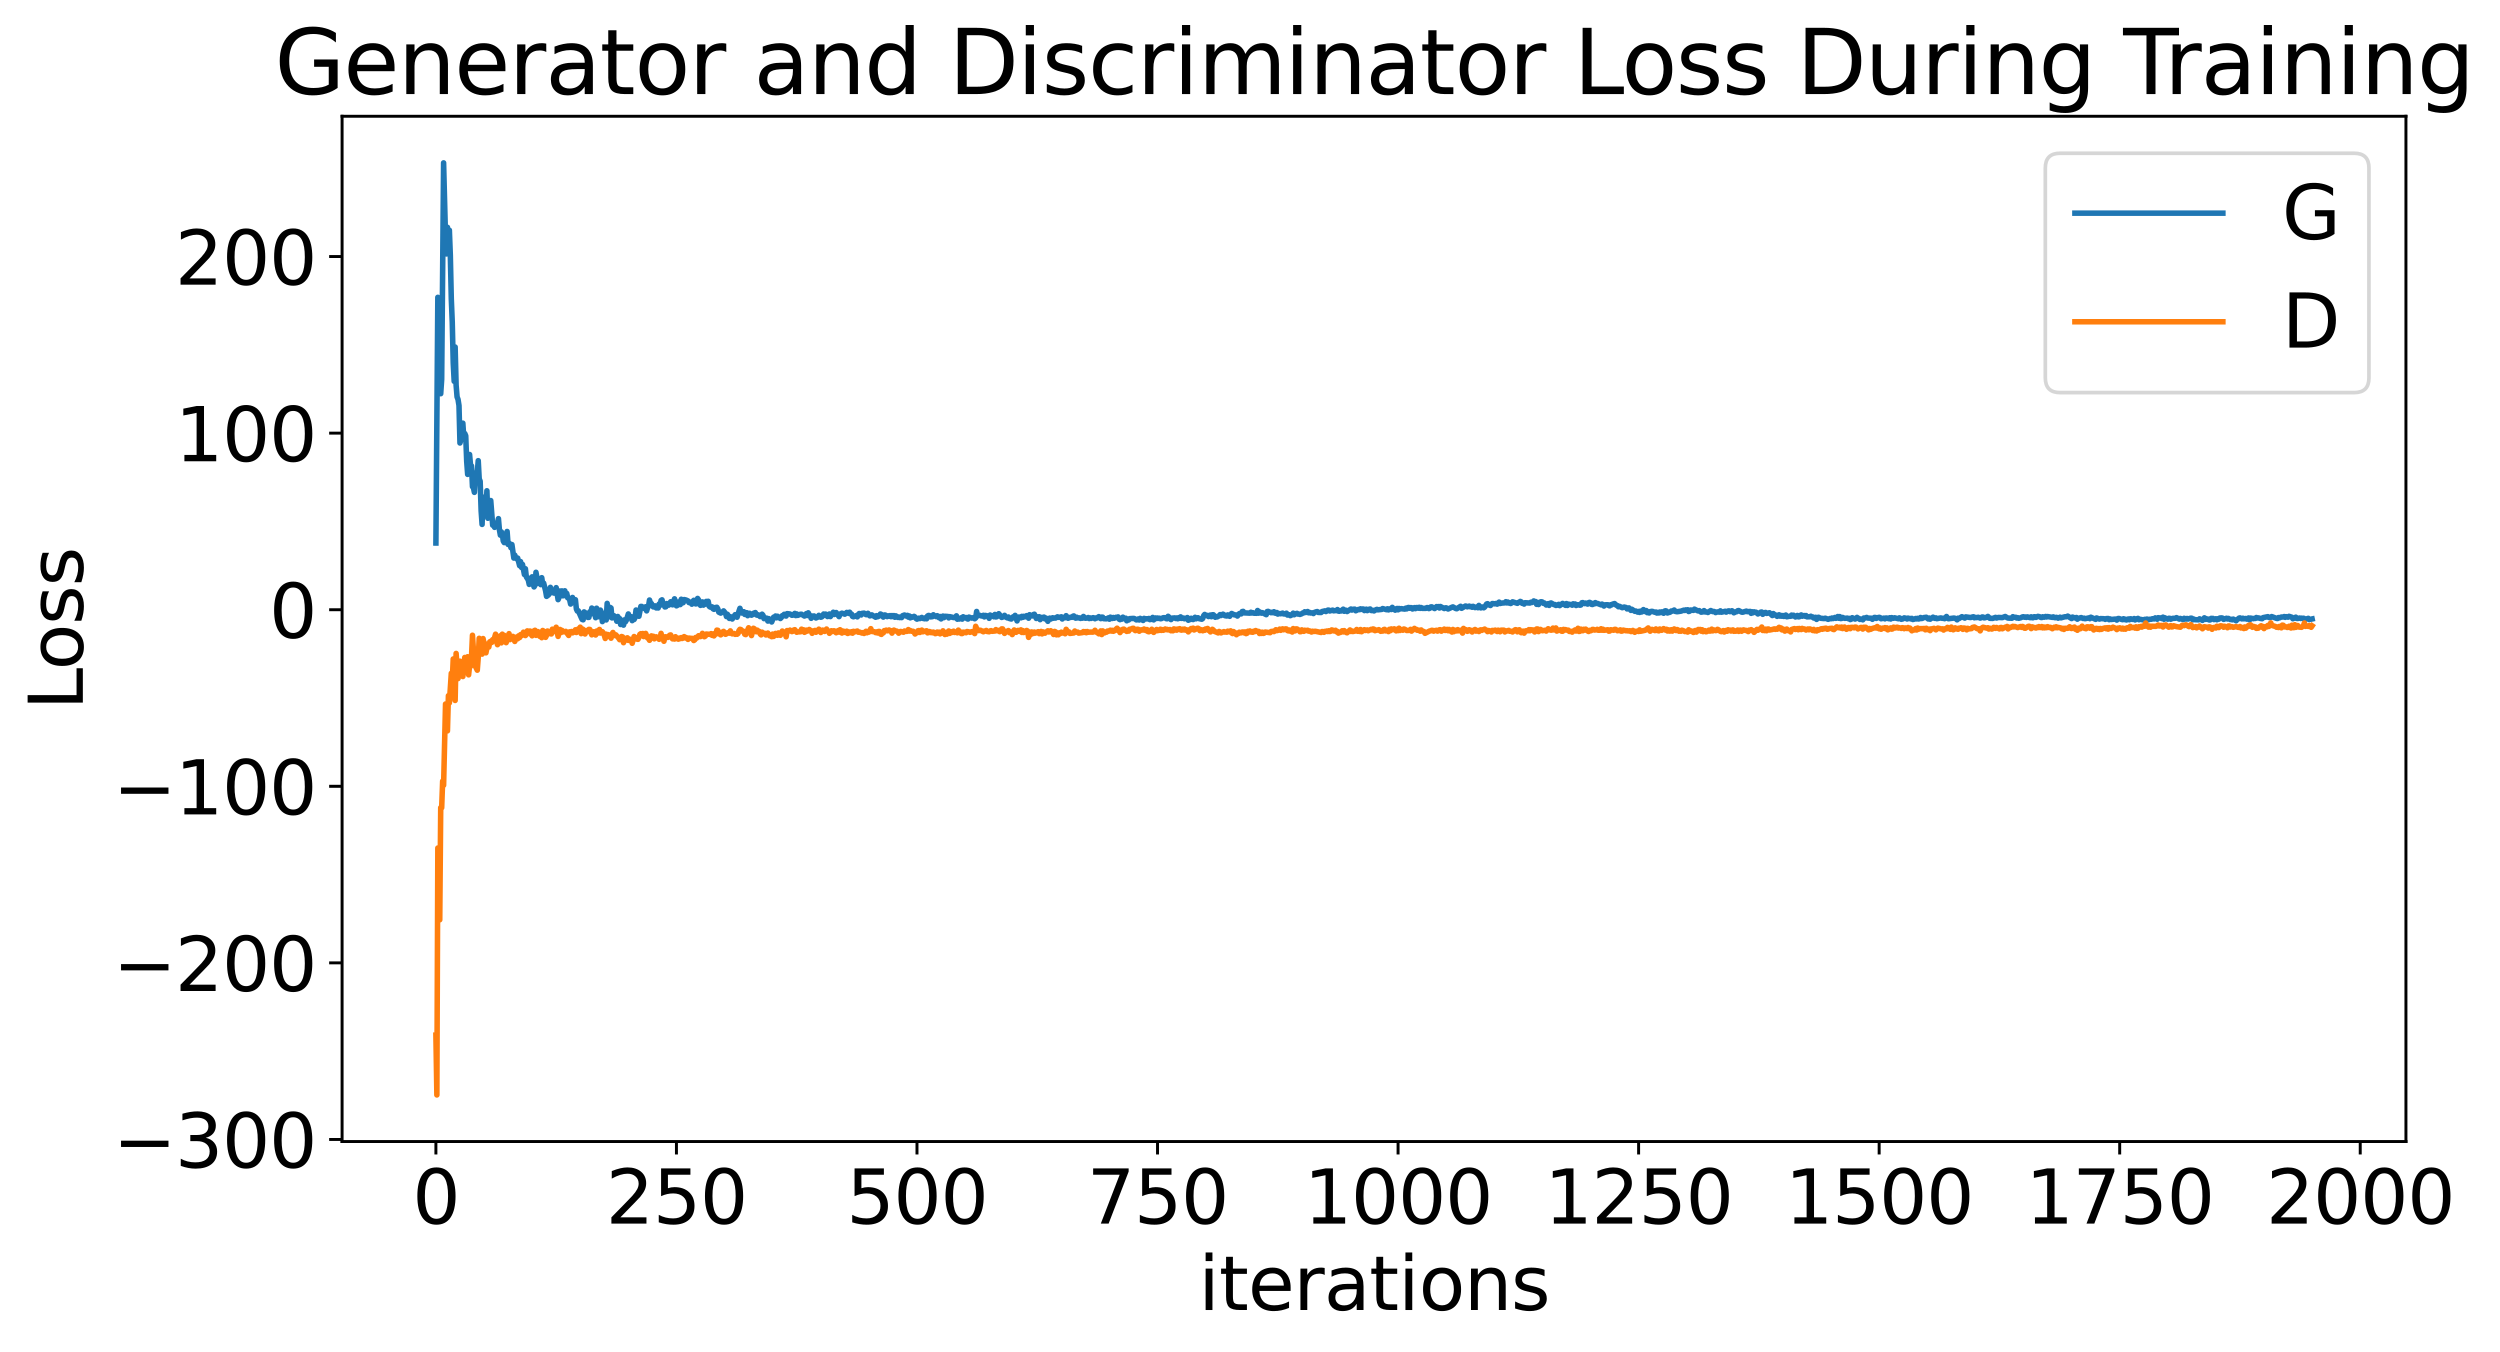 <?xml version="1.0" encoding="utf-8" standalone="no"?>
<!DOCTYPE svg PUBLIC "-//W3C//DTD SVG 1.1//EN"
  "http://www.w3.org/Graphics/SVG/1.1/DTD/svg11.dtd">
<svg xmlns:xlink="http://www.w3.org/1999/xlink" width="675.923pt" height="365.549pt" viewBox="0 0 675.923 365.549" xmlns="http://www.w3.org/2000/svg" version="1.1">
 <defs>
  <style type="text/css">*{stroke-linejoin: round; stroke-linecap: butt}</style>
 </defs>
 <g id="figure_1">
  <g id="patch_1">
   <path d="M 0 365.549 
L 675.923 365.549 
L 675.923 -0 
L 0 -0 
z
" style="fill: #ffffff"/>
  </g>
  <g id="axes_1">
   <g id="patch_2">
    <path d="M 92.491 308.636 
L 650.491 308.636 
L 650.491 31.436 
L 92.491 31.436 
z
" style="fill: #ffffff"/>
   </g>
   <g id="matplotlib.axis_1">
    <g id="xtick_1">
     <g id="line2d_1">
      <defs>
       <path id="me9aacdaba8" d="M 0 0 
L 0 3.5 
" style="stroke: #000000; stroke-width: 0.8"/>
      </defs>
      <g>
       <use xlink:href="#me9aacdaba8" x="117.854" y="308.636" style="stroke: #000000; stroke-width: 0.8"/>
      </g>
     </g>
     <g id="text_1">
      <!-- 0 -->
      <g transform="translate(111.492 330.833) scale(0.2 -0.2)">
       <defs>
        <path id="DejaVuSans-30" d="M 2034 4250 
Q 1547 4250 1301 3770 
Q 1056 3291 1056 2328 
Q 1056 1369 1301 889 
Q 1547 409 2034 409 
Q 2525 409 2770 889 
Q 3016 1369 3016 2328 
Q 3016 3291 2770 3770 
Q 2525 4250 2034 4250 
z
M 2034 4750 
Q 2819 4750 3233 4129 
Q 3647 3509 3647 2328 
Q 3647 1150 3233 529 
Q 2819 -91 2034 -91 
Q 1250 -91 836 529 
Q 422 1150 422 2328 
Q 422 3509 836 4129 
Q 1250 4750 2034 4750 
z
" transform="scale(0.016)"/>
       </defs>
       <use xlink:href="#DejaVuSans-30"/>
      </g>
     </g>
    </g>
    <g id="xtick_2">
     <g id="line2d_2">
      <g>
       <use xlink:href="#me9aacdaba8" x="182.889" y="308.636" style="stroke: #000000; stroke-width: 0.8"/>
      </g>
     </g>
     <g id="text_2">
      <!-- 250 -->
      <g transform="translate(163.802 330.833) scale(0.2 -0.2)">
       <defs>
        <path id="DejaVuSans-32" d="M 1228 531 
L 3431 531 
L 3431 0 
L 469 0 
L 469 531 
Q 828 903 1448 1529 
Q 2069 2156 2228 2338 
Q 2531 2678 2651 2914 
Q 2772 3150 2772 3378 
Q 2772 3750 2511 3984 
Q 2250 4219 1831 4219 
Q 1534 4219 1204 4116 
Q 875 4013 500 3803 
L 500 4441 
Q 881 4594 1212 4672 
Q 1544 4750 1819 4750 
Q 2544 4750 2975 4387 
Q 3406 4025 3406 3419 
Q 3406 3131 3298 2873 
Q 3191 2616 2906 2266 
Q 2828 2175 2409 1742 
Q 1991 1309 1228 531 
z
" transform="scale(0.016)"/>
        <path id="DejaVuSans-35" d="M 691 4666 
L 3169 4666 
L 3169 4134 
L 1269 4134 
L 1269 2991 
Q 1406 3038 1543 3061 
Q 1681 3084 1819 3084 
Q 2600 3084 3056 2656 
Q 3513 2228 3513 1497 
Q 3513 744 3044 326 
Q 2575 -91 1722 -91 
Q 1428 -91 1123 -41 
Q 819 9 494 109 
L 494 744 
Q 775 591 1075 516 
Q 1375 441 1709 441 
Q 2250 441 2565 725 
Q 2881 1009 2881 1497 
Q 2881 1984 2565 2268 
Q 2250 2553 1709 2553 
Q 1456 2553 1204 2497 
Q 953 2441 691 2322 
L 691 4666 
z
" transform="scale(0.016)"/>
       </defs>
       <use xlink:href="#DejaVuSans-32"/>
       <use xlink:href="#DejaVuSans-35" x="63.623"/>
       <use xlink:href="#DejaVuSans-30" x="127.246"/>
      </g>
     </g>
    </g>
    <g id="xtick_3">
     <g id="line2d_3">
      <g>
       <use xlink:href="#me9aacdaba8" x="247.924" y="308.636" style="stroke: #000000; stroke-width: 0.8"/>
      </g>
     </g>
     <g id="text_3">
      <!-- 500 -->
      <g transform="translate(228.837 330.833) scale(0.2 -0.2)">
       <use xlink:href="#DejaVuSans-35"/>
       <use xlink:href="#DejaVuSans-30" x="63.623"/>
       <use xlink:href="#DejaVuSans-30" x="127.246"/>
      </g>
     </g>
    </g>
    <g id="xtick_4">
     <g id="line2d_4">
      <g>
       <use xlink:href="#me9aacdaba8" x="312.959" y="308.636" style="stroke: #000000; stroke-width: 0.8"/>
      </g>
     </g>
     <g id="text_4">
      <!-- 750 -->
      <g transform="translate(293.872 330.833) scale(0.2 -0.2)">
       <defs>
        <path id="DejaVuSans-37" d="M 525 4666 
L 3525 4666 
L 3525 4397 
L 1831 0 
L 1172 0 
L 2766 4134 
L 525 4134 
L 525 4666 
z
" transform="scale(0.016)"/>
       </defs>
       <use xlink:href="#DejaVuSans-37"/>
       <use xlink:href="#DejaVuSans-35" x="63.623"/>
       <use xlink:href="#DejaVuSans-30" x="127.246"/>
      </g>
     </g>
    </g>
    <g id="xtick_5">
     <g id="line2d_5">
      <g>
       <use xlink:href="#me9aacdaba8" x="377.994" y="308.636" style="stroke: #000000; stroke-width: 0.8"/>
      </g>
     </g>
     <g id="text_5">
      <!-- 1000 -->
      <g transform="translate(352.544 330.833) scale(0.2 -0.2)">
       <defs>
        <path id="DejaVuSans-31" d="M 794 531 
L 1825 531 
L 1825 4091 
L 703 3866 
L 703 4441 
L 1819 4666 
L 2450 4666 
L 2450 531 
L 3481 531 
L 3481 0 
L 794 0 
L 794 531 
z
" transform="scale(0.016)"/>
       </defs>
       <use xlink:href="#DejaVuSans-31"/>
       <use xlink:href="#DejaVuSans-30" x="63.623"/>
       <use xlink:href="#DejaVuSans-30" x="127.246"/>
       <use xlink:href="#DejaVuSans-30" x="190.869"/>
      </g>
     </g>
    </g>
    <g id="xtick_6">
     <g id="line2d_6">
      <g>
       <use xlink:href="#me9aacdaba8" x="443.029" y="308.636" style="stroke: #000000; stroke-width: 0.8"/>
      </g>
     </g>
     <g id="text_6">
      <!-- 1250 -->
      <g transform="translate(417.579 330.833) scale(0.2 -0.2)">
       <use xlink:href="#DejaVuSans-31"/>
       <use xlink:href="#DejaVuSans-32" x="63.623"/>
       <use xlink:href="#DejaVuSans-35" x="127.246"/>
       <use xlink:href="#DejaVuSans-30" x="190.869"/>
      </g>
     </g>
    </g>
    <g id="xtick_7">
     <g id="line2d_7">
      <g>
       <use xlink:href="#me9aacdaba8" x="508.064" y="308.636" style="stroke: #000000; stroke-width: 0.8"/>
      </g>
     </g>
     <g id="text_7">
      <!-- 1500 -->
      <g transform="translate(482.614 330.833) scale(0.2 -0.2)">
       <use xlink:href="#DejaVuSans-31"/>
       <use xlink:href="#DejaVuSans-35" x="63.623"/>
       <use xlink:href="#DejaVuSans-30" x="127.246"/>
       <use xlink:href="#DejaVuSans-30" x="190.869"/>
      </g>
     </g>
    </g>
    <g id="xtick_8">
     <g id="line2d_8">
      <g>
       <use xlink:href="#me9aacdaba8" x="573.099" y="308.636" style="stroke: #000000; stroke-width: 0.8"/>
      </g>
     </g>
     <g id="text_8">
      <!-- 1750 -->
      <g transform="translate(547.649 330.833) scale(0.2 -0.2)">
       <use xlink:href="#DejaVuSans-31"/>
       <use xlink:href="#DejaVuSans-37" x="63.623"/>
       <use xlink:href="#DejaVuSans-35" x="127.246"/>
       <use xlink:href="#DejaVuSans-30" x="190.869"/>
      </g>
     </g>
    </g>
    <g id="xtick_9">
     <g id="line2d_9">
      <g>
       <use xlink:href="#me9aacdaba8" x="638.134" y="308.636" style="stroke: #000000; stroke-width: 0.8"/>
      </g>
     </g>
     <g id="text_9">
      <!-- 2000 -->
      <g transform="translate(612.684 330.833) scale(0.2 -0.2)">
       <use xlink:href="#DejaVuSans-32"/>
       <use xlink:href="#DejaVuSans-30" x="63.623"/>
       <use xlink:href="#DejaVuSans-30" x="127.246"/>
       <use xlink:href="#DejaVuSans-30" x="190.869"/>
      </g>
     </g>
    </g>
    <g id="text_10">
     <!-- iterations -->
     <g transform="translate(324.036 354.189) scale(0.2 -0.2)">
      <defs>
       <path id="DejaVuSans-69" d="M 603 3500 
L 1178 3500 
L 1178 0 
L 603 0 
L 603 3500 
z
M 603 4863 
L 1178 4863 
L 1178 4134 
L 603 4134 
L 603 4863 
z
" transform="scale(0.016)"/>
       <path id="DejaVuSans-74" d="M 1172 4494 
L 1172 3500 
L 2356 3500 
L 2356 3053 
L 1172 3053 
L 1172 1153 
Q 1172 725 1289 603 
Q 1406 481 1766 481 
L 2356 481 
L 2356 0 
L 1766 0 
Q 1100 0 847 248 
Q 594 497 594 1153 
L 594 3053 
L 172 3053 
L 172 3500 
L 594 3500 
L 594 4494 
L 1172 4494 
z
" transform="scale(0.016)"/>
       <path id="DejaVuSans-65" d="M 3597 1894 
L 3597 1613 
L 953 1613 
Q 991 1019 1311 708 
Q 1631 397 2203 397 
Q 2534 397 2845 478 
Q 3156 559 3463 722 
L 3463 178 
Q 3153 47 2828 -22 
Q 2503 -91 2169 -91 
Q 1331 -91 842 396 
Q 353 884 353 1716 
Q 353 2575 817 3079 
Q 1281 3584 2069 3584 
Q 2775 3584 3186 3129 
Q 3597 2675 3597 1894 
z
M 3022 2063 
Q 3016 2534 2758 2815 
Q 2500 3097 2075 3097 
Q 1594 3097 1305 2825 
Q 1016 2553 972 2059 
L 3022 2063 
z
" transform="scale(0.016)"/>
       <path id="DejaVuSans-72" d="M 2631 2963 
Q 2534 3019 2420 3045 
Q 2306 3072 2169 3072 
Q 1681 3072 1420 2755 
Q 1159 2438 1159 1844 
L 1159 0 
L 581 0 
L 581 3500 
L 1159 3500 
L 1159 2956 
Q 1341 3275 1631 3429 
Q 1922 3584 2338 3584 
Q 2397 3584 2469 3576 
Q 2541 3569 2628 3553 
L 2631 2963 
z
" transform="scale(0.016)"/>
       <path id="DejaVuSans-61" d="M 2194 1759 
Q 1497 1759 1228 1600 
Q 959 1441 959 1056 
Q 959 750 1161 570 
Q 1363 391 1709 391 
Q 2188 391 2477 730 
Q 2766 1069 2766 1631 
L 2766 1759 
L 2194 1759 
z
M 3341 1997 
L 3341 0 
L 2766 0 
L 2766 531 
Q 2569 213 2275 61 
Q 1981 -91 1556 -91 
Q 1019 -91 701 211 
Q 384 513 384 1019 
Q 384 1609 779 1909 
Q 1175 2209 1959 2209 
L 2766 2209 
L 2766 2266 
Q 2766 2663 2505 2880 
Q 2244 3097 1772 3097 
Q 1472 3097 1187 3025 
Q 903 2953 641 2809 
L 641 3341 
Q 956 3463 1253 3523 
Q 1550 3584 1831 3584 
Q 2591 3584 2966 3190 
Q 3341 2797 3341 1997 
z
" transform="scale(0.016)"/>
       <path id="DejaVuSans-6f" d="M 1959 3097 
Q 1497 3097 1228 2736 
Q 959 2375 959 1747 
Q 959 1119 1226 758 
Q 1494 397 1959 397 
Q 2419 397 2687 759 
Q 2956 1122 2956 1747 
Q 2956 2369 2687 2733 
Q 2419 3097 1959 3097 
z
M 1959 3584 
Q 2709 3584 3137 3096 
Q 3566 2609 3566 1747 
Q 3566 888 3137 398 
Q 2709 -91 1959 -91 
Q 1206 -91 779 398 
Q 353 888 353 1747 
Q 353 2609 779 3096 
Q 1206 3584 1959 3584 
z
" transform="scale(0.016)"/>
       <path id="DejaVuSans-6e" d="M 3513 2113 
L 3513 0 
L 2938 0 
L 2938 2094 
Q 2938 2591 2744 2837 
Q 2550 3084 2163 3084 
Q 1697 3084 1428 2787 
Q 1159 2491 1159 1978 
L 1159 0 
L 581 0 
L 581 3500 
L 1159 3500 
L 1159 2956 
Q 1366 3272 1645 3428 
Q 1925 3584 2291 3584 
Q 2894 3584 3203 3211 
Q 3513 2838 3513 2113 
z
" transform="scale(0.016)"/>
       <path id="DejaVuSans-73" d="M 2834 3397 
L 2834 2853 
Q 2591 2978 2328 3040 
Q 2066 3103 1784 3103 
Q 1356 3103 1142 2972 
Q 928 2841 928 2578 
Q 928 2378 1081 2264 
Q 1234 2150 1697 2047 
L 1894 2003 
Q 2506 1872 2764 1633 
Q 3022 1394 3022 966 
Q 3022 478 2636 193 
Q 2250 -91 1575 -91 
Q 1294 -91 989 -36 
Q 684 19 347 128 
L 347 722 
Q 666 556 975 473 
Q 1284 391 1588 391 
Q 1994 391 2212 530 
Q 2431 669 2431 922 
Q 2431 1156 2273 1281 
Q 2116 1406 1581 1522 
L 1381 1569 
Q 847 1681 609 1914 
Q 372 2147 372 2553 
Q 372 3047 722 3315 
Q 1072 3584 1716 3584 
Q 2034 3584 2315 3537 
Q 2597 3491 2834 3397 
z
" transform="scale(0.016)"/>
      </defs>
      <use xlink:href="#DejaVuSans-69"/>
      <use xlink:href="#DejaVuSans-74" x="27.783"/>
      <use xlink:href="#DejaVuSans-65" x="66.992"/>
      <use xlink:href="#DejaVuSans-72" x="128.516"/>
      <use xlink:href="#DejaVuSans-61" x="169.629"/>
      <use xlink:href="#DejaVuSans-74" x="230.908"/>
      <use xlink:href="#DejaVuSans-69" x="270.117"/>
      <use xlink:href="#DejaVuSans-6f" x="297.9"/>
      <use xlink:href="#DejaVuSans-6e" x="359.082"/>
      <use xlink:href="#DejaVuSans-73" x="422.461"/>
     </g>
    </g>
   </g>
   <g id="matplotlib.axis_2">
    <g id="ytick_1">
     <g id="line2d_10">
      <defs>
       <path id="m67027624ba" d="M 0 0 
L -3.5 0 
" style="stroke: #000000; stroke-width: 0.8"/>
      </defs>
      <g>
       <use xlink:href="#m67027624ba" x="92.491" y="308.076" style="stroke: #000000; stroke-width: 0.8"/>
      </g>
     </g>
     <g id="text_11">
      <!-- −300 -->
      <g transform="translate(30.556 315.675) scale(0.2 -0.2)">
       <defs>
        <path id="DejaVuSans-2212" d="M 678 2272 
L 4684 2272 
L 4684 1741 
L 678 1741 
L 678 2272 
z
" transform="scale(0.016)"/>
        <path id="DejaVuSans-33" d="M 2597 2516 
Q 3050 2419 3304 2112 
Q 3559 1806 3559 1356 
Q 3559 666 3084 287 
Q 2609 -91 1734 -91 
Q 1441 -91 1130 -33 
Q 819 25 488 141 
L 488 750 
Q 750 597 1062 519 
Q 1375 441 1716 441 
Q 2309 441 2620 675 
Q 2931 909 2931 1356 
Q 2931 1769 2642 2001 
Q 2353 2234 1838 2234 
L 1294 2234 
L 1294 2753 
L 1863 2753 
Q 2328 2753 2575 2939 
Q 2822 3125 2822 3475 
Q 2822 3834 2567 4026 
Q 2313 4219 1838 4219 
Q 1578 4219 1281 4162 
Q 984 4106 628 3988 
L 628 4550 
Q 988 4650 1302 4700 
Q 1616 4750 1894 4750 
Q 2613 4750 3031 4423 
Q 3450 4097 3450 3541 
Q 3450 3153 3228 2886 
Q 3006 2619 2597 2516 
z
" transform="scale(0.016)"/>
       </defs>
       <use xlink:href="#DejaVuSans-2212"/>
       <use xlink:href="#DejaVuSans-33" x="83.789"/>
       <use xlink:href="#DejaVuSans-30" x="147.412"/>
       <use xlink:href="#DejaVuSans-30" x="211.035"/>
      </g>
     </g>
    </g>
    <g id="ytick_2">
     <g id="line2d_11">
      <g>
       <use xlink:href="#m67027624ba" x="92.491" y="260.334" style="stroke: #000000; stroke-width: 0.8"/>
      </g>
     </g>
     <g id="text_12">
      <!-- −200 -->
      <g transform="translate(30.556 267.932) scale(0.2 -0.2)">
       <use xlink:href="#DejaVuSans-2212"/>
       <use xlink:href="#DejaVuSans-32" x="83.789"/>
       <use xlink:href="#DejaVuSans-30" x="147.412"/>
       <use xlink:href="#DejaVuSans-30" x="211.035"/>
      </g>
     </g>
    </g>
    <g id="ytick_3">
     <g id="line2d_12">
      <g>
       <use xlink:href="#m67027624ba" x="92.491" y="212.591" style="stroke: #000000; stroke-width: 0.8"/>
      </g>
     </g>
     <g id="text_13">
      <!-- −100 -->
      <g transform="translate(30.556 220.19) scale(0.2 -0.2)">
       <use xlink:href="#DejaVuSans-2212"/>
       <use xlink:href="#DejaVuSans-31" x="83.789"/>
       <use xlink:href="#DejaVuSans-30" x="147.412"/>
       <use xlink:href="#DejaVuSans-30" x="211.035"/>
      </g>
     </g>
    </g>
    <g id="ytick_4">
     <g id="line2d_13">
      <g>
       <use xlink:href="#m67027624ba" x="92.491" y="164.849" style="stroke: #000000; stroke-width: 0.8"/>
      </g>
     </g>
     <g id="text_14">
      <!-- 0 -->
      <g transform="translate(72.766 172.447) scale(0.2 -0.2)">
       <use xlink:href="#DejaVuSans-30"/>
      </g>
     </g>
    </g>
    <g id="ytick_5">
     <g id="line2d_14">
      <g>
       <use xlink:href="#m67027624ba" x="92.491" y="117.106" style="stroke: #000000; stroke-width: 0.8"/>
      </g>
     </g>
     <g id="text_15">
      <!-- 100 -->
      <g transform="translate(47.316 124.704) scale(0.2 -0.2)">
       <use xlink:href="#DejaVuSans-31"/>
       <use xlink:href="#DejaVuSans-30" x="63.623"/>
       <use xlink:href="#DejaVuSans-30" x="127.246"/>
      </g>
     </g>
    </g>
    <g id="ytick_6">
     <g id="line2d_15">
      <g>
       <use xlink:href="#m67027624ba" x="92.491" y="69.363" style="stroke: #000000; stroke-width: 0.8"/>
      </g>
     </g>
     <g id="text_16">
      <!-- 200 -->
      <g transform="translate(47.316 76.962) scale(0.2 -0.2)">
       <use xlink:href="#DejaVuSans-32"/>
       <use xlink:href="#DejaVuSans-30" x="63.623"/>
       <use xlink:href="#DejaVuSans-30" x="127.246"/>
      </g>
     </g>
    </g>
    <g id="text_17">
     <!-- Loss -->
     <g transform="translate(22.397 191.971) rotate(-90) scale(0.2 -0.2)">
      <defs>
       <path id="DejaVuSans-4c" d="M 628 4666 
L 1259 4666 
L 1259 531 
L 3531 531 
L 3531 0 
L 628 0 
L 628 4666 
z
" transform="scale(0.016)"/>
      </defs>
      <use xlink:href="#DejaVuSans-4c"/>
      <use xlink:href="#DejaVuSans-6f" x="53.963"/>
      <use xlink:href="#DejaVuSans-73" x="115.145"/>
      <use xlink:href="#DejaVuSans-73" x="167.244"/>
     </g>
    </g>
   </g>
   <g id="line2d_16">
    <path d="M 117.854 146.813 
L 118.375 80.392 
L 118.635 93.975 
L 119.155 106.443 
L 119.415 102.549 
L 119.935 44.036 
L 120.456 64.166 
L 120.716 68.653 
L 120.976 61.461 
L 121.236 63.79 
L 121.496 62.243 
L 121.756 69.058 
L 122.016 80.741 
L 122.277 87.131 
L 122.537 98.14 
L 122.797 103.093 
L 123.057 93.826 
L 123.317 104.095 
L 123.577 107.309 
L 123.837 107.993 
L 124.098 109.645 
L 124.358 119.774 
L 124.618 118.893 
L 124.878 114.43 
L 125.138 114.412 
L 125.398 118.415 
L 125.658 117.207 
L 125.919 117.824 
L 126.179 124.735 
L 126.439 128.259 
L 126.699 123.196 
L 126.959 122.886 
L 127.219 125.844 
L 127.479 125.967 
L 127.74 131.582 
L 128 131.872 
L 128.26 133.114 
L 128.52 127.878 
L 128.78 129.496 
L 129.04 127.713 
L 129.3 124.552 
L 129.561 129.481 
L 129.821 130.091 
L 130.081 138.115 
L 130.341 141.782 
L 130.601 134.415 
L 130.861 137.676 
L 131.121 136.065 
L 131.382 137.87 
L 131.642 132.691 
L 131.902 140.12 
L 132.162 137.645 
L 132.422 136.745 
L 132.682 135.336 
L 133.203 142.003 
L 133.463 141.846 
L 133.723 142.579 
L 133.983 142.251 
L 134.243 142.172 
L 134.503 141.417 
L 134.763 140.225 
L 135.023 143.217 
L 135.284 144.688 
L 135.544 143.797 
L 135.804 144.278 
L 136.064 146.271 
L 136.324 146.702 
L 136.584 145.462 
L 136.844 145.834 
L 137.105 143.693 
L 137.365 147.194 
L 137.625 146.821 
L 137.885 147.072 
L 138.145 148.094 
L 138.405 147.234 
L 138.926 150.884 
L 139.186 150.093 
L 139.446 150.883 
L 139.706 151.093 
L 139.966 150.889 
L 140.486 152.943 
L 140.747 151.838 
L 141.007 153.426 
L 141.267 152.602 
L 141.787 155.337 
L 142.047 153.769 
L 142.307 155.986 
L 142.828 156.792 
L 143.088 158.005 
L 143.348 156.319 
L 143.608 157.103 
L 143.868 155.953 
L 144.128 157.745 
L 144.389 158.684 
L 144.649 158.245 
L 144.909 154.73 
L 145.429 157.7 
L 145.689 156.92 
L 145.949 157.017 
L 146.21 158.068 
L 146.47 156.191 
L 146.73 157.969 
L 146.99 157.663 
L 147.51 159.728 
L 147.77 161.236 
L 148.291 160.848 
L 148.811 158.8 
L 149.071 160.26 
L 149.331 159.927 
L 149.591 160.268 
L 149.851 160.365 
L 150.372 158.884 
L 150.892 162.123 
L 151.152 161.528 
L 151.412 159.785 
L 151.672 160.608 
L 151.933 159.759 
L 152.193 161.089 
L 152.713 159.732 
L 152.973 161.107 
L 153.233 160.441 
L 153.493 161.63 
L 153.754 161.671 
L 154.014 162.152 
L 154.274 163.316 
L 154.794 161.537 
L 155.054 162.636 
L 155.575 162.15 
L 155.835 164.664 
L 156.095 165.211 
L 156.355 165.14 
L 157.135 166.919 
L 157.396 167.478 
L 157.656 167.576 
L 157.916 165.443 
L 158.176 165.627 
L 158.436 166.593 
L 158.696 165.962 
L 158.956 166.931 
L 159.216 166.917 
L 159.477 165.406 
L 159.737 166.035 
L 159.997 164.4 
L 160.517 164.778 
L 160.777 165.584 
L 161.037 167.012 
L 161.298 164.441 
L 161.818 166.745 
L 162.338 164.956 
L 162.598 165.544 
L 162.858 168.059 
L 163.119 166.863 
L 163.379 166.852 
L 163.899 167.611 
L 164.159 163.137 
L 164.419 166.852 
L 164.679 164.939 
L 164.94 164.214 
L 165.2 164.387 
L 165.46 167.064 
L 165.72 167.008 
L 165.98 166.463 
L 166.24 166.887 
L 166.5 166.91 
L 166.761 167.963 
L 167.021 166.681 
L 167.281 167.176 
L 167.541 167.246 
L 167.801 168.844 
L 168.061 167.709 
L 168.321 168.158 
L 168.582 169.018 
L 168.842 167.592 
L 169.102 168.116 
L 169.362 167.66 
L 169.882 165.995 
L 170.142 166.96 
L 170.403 167.091 
L 170.663 166.722 
L 170.923 167.802 
L 171.183 167.452 
L 171.443 167.494 
L 171.703 166.977 
L 171.963 164.934 
L 172.223 165.345 
L 172.744 166.617 
L 173.264 163.957 
L 173.524 163.967 
L 173.784 164.243 
L 174.044 164.333 
L 174.305 164.564 
L 174.565 164.054 
L 174.825 165.162 
L 175.085 164.311 
L 175.345 163.895 
L 175.605 162.23 
L 175.865 163.021 
L 176.126 163.191 
L 176.386 163.821 
L 176.646 164.095 
L 176.906 163.816 
L 177.166 163.811 
L 177.426 164.366 
L 177.686 164.154 
L 177.947 164.381 
L 178.207 163.315 
L 178.467 163.672 
L 178.727 162.35 
L 178.987 162.175 
L 179.247 163.137 
L 179.507 163.468 
L 179.768 164.098 
L 180.028 164.052 
L 180.288 163.192 
L 180.808 163.61 
L 181.068 163.409 
L 181.328 162.704 
L 181.589 163.023 
L 181.849 163.529 
L 182.369 161.906 
L 182.889 163.801 
L 183.149 163.662 
L 183.41 162.767 
L 183.67 163.428 
L 183.93 163.458 
L 184.19 162.019 
L 184.45 163.02 
L 184.71 162.951 
L 184.97 162.107 
L 185.491 162.229 
L 186.011 162.468 
L 186.271 162.913 
L 186.531 162.775 
L 186.791 162.843 
L 187.051 163.355 
L 187.312 162.628 
L 187.572 162.306 
L 187.832 162.595 
L 188.092 163.28 
L 188.352 163.235 
L 188.612 161.798 
L 188.872 162.181 
L 189.133 163.301 
L 189.393 163.675 
L 189.653 163.381 
L 189.913 162.734 
L 190.173 163.61 
L 190.433 163.323 
L 190.693 163.353 
L 190.954 162.602 
L 191.214 163.122 
L 191.474 162.57 
L 191.734 163.909 
L 191.994 164.132 
L 192.254 164.182 
L 192.514 164.069 
L 192.775 164.588 
L 193.035 164.74 
L 193.295 164.283 
L 193.815 164.186 
L 194.075 164.616 
L 194.335 165.504 
L 194.856 165.767 
L 195.376 165.438 
L 195.636 165.166 
L 196.156 165.821 
L 196.416 166.699 
L 196.677 166.09 
L 197.197 167.202 
L 197.457 166.722 
L 197.977 167.357 
L 198.758 166.196 
L 199.018 166.672 
L 199.278 166.874 
L 199.798 165.242 
L 200.058 164.469 
L 200.319 165.367 
L 200.579 165.737 
L 201.099 165.389 
L 201.359 166.118 
L 201.619 166.045 
L 201.879 165.652 
L 202.14 166.464 
L 202.4 165.812 
L 202.66 165.811 
L 202.92 166.233 
L 203.18 166.329 
L 203.44 166.184 
L 203.7 165.832 
L 204.221 165.619 
L 204.481 166.241 
L 204.741 166.332 
L 205.001 166.229 
L 205.521 166.707 
L 206.042 166.057 
L 206.302 166.367 
L 206.562 167.26 
L 206.822 167.008 
L 207.082 167.162 
L 207.342 167.142 
L 207.603 167.918 
L 207.863 167.266 
L 208.123 167.63 
L 208.383 167.502 
L 208.643 168.161 
L 209.163 166.867 
L 209.423 166.92 
L 209.684 166.549 
L 209.944 167.039 
L 210.204 166.612 
L 210.984 167.228 
L 211.244 166.976 
L 211.505 166.452 
L 211.765 166.489 
L 212.025 166.092 
L 212.285 166.502 
L 212.545 166.56 
L 212.805 165.91 
L 213.586 166.006 
L 214.106 166.349 
L 214.366 166.323 
L 214.886 165.846 
L 215.147 166.437 
L 215.407 165.984 
L 215.667 166.38 
L 216.447 166.068 
L 216.707 166.07 
L 217.488 166.56 
L 217.748 166.428 
L 218.008 165.903 
L 218.268 166.414 
L 218.528 165.688 
L 218.789 166.21 
L 219.049 166.443 
L 219.309 167.175 
L 219.569 166.547 
L 219.829 166.812 
L 220.089 166.534 
L 220.61 167.081 
L 221.13 166.84 
L 221.39 166.369 
L 221.91 166.876 
L 222.17 166.808 
L 222.43 166.563 
L 222.691 166.01 
L 222.951 166.357 
L 223.211 166.028 
L 223.471 166.255 
L 223.731 166.696 
L 223.991 166.184 
L 224.251 166.003 
L 224.512 166.706 
L 224.772 166.215 
L 225.032 166.142 
L 225.292 165.532 
L 225.552 166.138 
L 225.812 165.987 
L 226.072 165.612 
L 226.853 166.712 
L 227.113 166.035 
L 227.633 165.784 
L 228.414 166.055 
L 228.934 165.584 
L 229.194 165.646 
L 229.454 165.847 
L 229.714 165.522 
L 229.975 165.979 
L 230.235 166.035 
L 230.495 166.662 
L 230.755 166.76 
L 231.535 166.435 
L 231.796 166.783 
L 232.056 166.141 
L 232.316 165.875 
L 232.576 165.975 
L 232.836 166.271 
L 233.096 165.838 
L 233.616 165.77 
L 234.137 166.178 
L 234.397 166.191 
L 234.657 165.818 
L 235.177 166.511 
L 235.437 166.449 
L 235.698 166.241 
L 236.738 166.883 
L 236.998 166.46 
L 237.258 166.758 
L 237.779 166.516 
L 238.039 166.008 
L 238.299 166.129 
L 238.819 166.845 
L 239.079 166.274 
L 239.34 166.282 
L 239.86 166.712 
L 240.12 166.497 
L 240.38 166.611 
L 240.64 166.444 
L 240.9 166.73 
L 241.161 166.437 
L 241.421 166.704 
L 241.681 166.441 
L 241.941 166.89 
L 242.201 166.503 
L 242.721 166.926 
L 242.982 166.803 
L 243.242 166.976 
L 243.502 166.899 
L 243.762 166.984 
L 244.022 166.476 
L 244.542 166.278 
L 244.803 166.503 
L 245.063 166.57 
L 245.323 166.37 
L 245.583 166.853 
L 245.843 166.531 
L 246.103 167.048 
L 246.363 166.761 
L 246.623 166.886 
L 247.144 166.645 
L 247.404 166.826 
L 247.664 167.224 
L 247.924 167.398 
L 248.444 167.137 
L 248.705 167.25 
L 249.225 166.936 
L 249.485 167.181 
L 250.005 167.295 
L 250.265 167.001 
L 250.526 167.302 
L 250.786 166.535 
L 251.046 166.397 
L 251.306 166.435 
L 251.566 166.783 
L 252.086 166.731 
L 252.347 166.217 
L 252.607 166.567 
L 252.867 166.529 
L 253.127 166.719 
L 253.387 166.465 
L 253.907 167.027 
L 254.168 166.683 
L 254.428 167.336 
L 254.688 167.092 
L 254.948 166.567 
L 255.208 166.989 
L 255.468 166.623 
L 256.249 166.675 
L 256.509 167.062 
L 256.769 166.724 
L 257.289 166.845 
L 257.81 166.963 
L 258.07 166.983 
L 258.33 166.842 
L 258.59 166.502 
L 258.85 167.418 
L 259.11 167.302 
L 259.37 167.366 
L 259.891 167.024 
L 260.151 167.391 
L 260.411 166.757 
L 260.671 167.057 
L 261.191 166.958 
L 261.451 167.276 
L 261.712 167.375 
L 261.972 166.841 
L 262.752 167.113 
L 263.272 166.972 
L 263.533 167.291 
L 263.793 167.067 
L 264.053 165.323 
L 264.313 166.546 
L 264.573 166.38 
L 264.833 166.35 
L 265.354 166.535 
L 265.614 166.556 
L 265.874 166.356 
L 266.134 166.794 
L 266.394 166.395 
L 267.175 166.558 
L 267.435 167.176 
L 267.695 166.287 
L 267.955 166.511 
L 268.215 166.462 
L 268.735 166.764 
L 268.996 166.13 
L 269.256 166.803 
L 269.516 166.742 
L 270.036 165.927 
L 270.816 166.934 
L 271.337 166.745 
L 271.597 166.37 
L 271.857 166.801 
L 272.377 167.071 
L 272.637 166.816 
L 272.898 167.223 
L 273.418 167.363 
L 273.938 166.753 
L 274.198 166.998 
L 274.458 166.382 
L 274.979 167.875 
L 275.239 166.987 
L 275.499 166.826 
L 276.019 167.049 
L 276.279 166.645 
L 276.54 166.91 
L 276.8 166.632 
L 277.06 166.784 
L 277.58 166.456 
L 277.84 166.537 
L 278.1 167.145 
L 278.361 166.201 
L 278.621 166.478 
L 279.141 166.526 
L 279.401 166.162 
L 279.661 166.062 
L 280.182 167.214 
L 280.442 166.756 
L 280.702 166.974 
L 280.962 166.738 
L 281.222 167.536 
L 281.742 166.92 
L 282.003 166.985 
L 282.263 166.844 
L 282.523 167.331 
L 282.783 167.096 
L 283.043 167.413 
L 283.303 167.982 
L 283.563 167.303 
L 283.823 167.114 
L 284.084 167.372 
L 284.604 167.021 
L 284.864 167.147 
L 285.124 167.058 
L 285.384 167.107 
L 285.905 166.768 
L 286.165 166.903 
L 286.685 166.86 
L 286.945 166.764 
L 287.205 167.353 
L 287.465 166.947 
L 287.726 166.897 
L 287.986 167.016 
L 288.246 166.462 
L 288.766 167.159 
L 289.286 166.939 
L 289.547 166.852 
L 289.807 166.908 
L 290.067 166.615 
L 290.327 166.527 
L 290.587 166.991 
L 290.847 167.132 
L 291.107 166.872 
L 291.368 167.064 
L 291.888 167.056 
L 292.148 167.201 
L 292.408 167.046 
L 292.668 167.141 
L 292.928 166.671 
L 293.449 167.151 
L 293.969 167.093 
L 294.229 166.961 
L 294.489 167.238 
L 294.749 167.067 
L 295.01 167.195 
L 295.53 166.998 
L 295.79 167.06 
L 296.05 167.289 
L 296.31 167.065 
L 296.57 167.093 
L 297.091 166.718 
L 297.611 167.257 
L 297.871 166.848 
L 298.131 166.865 
L 298.391 167.268 
L 299.172 167.315 
L 299.692 167.048 
L 299.952 167.417 
L 300.212 166.859 
L 300.733 167.212 
L 300.993 166.953 
L 301.253 167.154 
L 301.773 166.886 
L 302.033 166.962 
L 302.293 166.795 
L 302.554 167.377 
L 302.814 167.534 
L 303.074 167.193 
L 303.334 167.396 
L 303.594 166.865 
L 304.114 167.31 
L 304.375 167.144 
L 304.635 167.839 
L 304.895 167.392 
L 305.155 167.624 
L 305.415 167.267 
L 306.456 167.197 
L 306.716 167.239 
L 307.236 167.601 
L 307.496 167.567 
L 307.756 167.343 
L 308.016 167.627 
L 308.277 167.185 
L 309.057 167.754 
L 309.317 167.193 
L 309.837 167.345 
L 310.098 167.276 
L 310.358 167.338 
L 310.618 167.218 
L 310.878 167.525 
L 311.138 167.486 
L 311.658 166.934 
L 311.919 167.599 
L 312.179 167.196 
L 312.439 167.073 
L 312.699 167.231 
L 312.959 167.088 
L 313.219 167.194 
L 313.479 167.141 
L 313.74 167.288 
L 314 167.258 
L 314.52 166.999 
L 315.04 167.024 
L 315.3 167.266 
L 315.561 167.303 
L 315.821 166.629 
L 316.081 166.868 
L 316.601 167.517 
L 316.861 167.131 
L 317.642 167.059 
L 317.902 167.225 
L 318.162 167.074 
L 318.422 167.3 
L 318.682 167.005 
L 318.942 167.181 
L 319.203 166.782 
L 319.463 167.195 
L 319.983 167.097 
L 320.243 167.292 
L 320.503 167.159 
L 320.763 167.285 
L 321.023 166.967 
L 321.284 167.694 
L 321.544 167.503 
L 321.804 167.514 
L 322.064 167.161 
L 322.584 167.503 
L 323.105 166.898 
L 323.365 167.31 
L 323.885 167.016 
L 324.145 167.251 
L 324.926 167.416 
L 325.186 167.211 
L 325.446 166.434 
L 325.706 166.127 
L 325.966 166.374 
L 326.226 166.34 
L 326.747 166.699 
L 327.007 166.367 
L 327.267 166.289 
L 327.527 166.737 
L 327.787 166.21 
L 328.047 166.206 
L 328.307 166.469 
L 328.568 166.893 
L 328.828 166.7 
L 329.088 166.797 
L 329.608 166.497 
L 329.868 166.17 
L 330.128 166.418 
L 330.649 166.053 
L 330.909 166.192 
L 331.169 166.459 
L 331.689 166.548 
L 331.949 166.246 
L 332.47 166.631 
L 332.99 165.867 
L 333.77 166.255 
L 334.291 166.263 
L 334.551 166.559 
L 335.071 165.905 
L 335.591 165.974 
L 335.851 165.351 
L 336.112 165.298 
L 336.372 165.698 
L 337.933 165.775 
L 338.193 165.533 
L 338.453 165.744 
L 338.713 165.648 
L 338.973 165.787 
L 339.754 165.81 
L 340.014 165.062 
L 340.274 165.785 
L 340.534 165.419 
L 341.054 165.781 
L 341.314 165.648 
L 342.355 166.188 
L 342.615 165.338 
L 342.875 165.297 
L 343.135 165.515 
L 343.396 165.505 
L 343.656 165.658 
L 343.916 165.549 
L 344.176 165.654 
L 344.436 165.394 
L 344.696 165.753 
L 344.956 165.821 
L 345.216 165.606 
L 345.477 166.029 
L 345.737 165.869 
L 346.257 165.946 
L 346.777 165.765 
L 347.037 165.982 
L 347.558 166.002 
L 347.818 165.788 
L 348.078 166.287 
L 348.598 166.211 
L 348.858 166.457 
L 349.379 166.188 
L 349.639 165.78 
L 349.899 166.209 
L 350.419 165.893 
L 350.679 165.827 
L 350.94 166.03 
L 351.2 166.003 
L 351.46 166.121 
L 351.98 165.924 
L 352.24 165.721 
L 352.5 165.697 
L 352.761 165.405 
L 353.021 165.597 
L 353.541 165.34 
L 353.801 165.682 
L 354.061 165.58 
L 354.321 165.731 
L 354.842 165.688 
L 355.102 165.884 
L 355.362 165.584 
L 355.882 165.404 
L 356.142 165.352 
L 356.403 165.58 
L 357.183 165.603 
L 357.443 165.346 
L 358.223 165.159 
L 358.484 165.341 
L 359.004 164.955 
L 359.264 164.961 
L 359.524 165.192 
L 360.305 164.957 
L 360.565 165.146 
L 361.085 165.082 
L 361.345 165.095 
L 361.605 164.807 
L 361.865 165.228 
L 362.126 165.266 
L 362.386 165.103 
L 362.646 165.185 
L 363.166 164.705 
L 363.426 165.269 
L 363.686 164.957 
L 363.947 165.007 
L 364.207 165.341 
L 365.247 164.662 
L 365.507 164.945 
L 365.768 164.735 
L 366.288 164.692 
L 366.548 165.13 
L 367.328 164.76 
L 367.589 164.835 
L 367.849 164.605 
L 368.109 164.754 
L 368.369 164.64 
L 368.629 164.668 
L 368.889 165.085 
L 369.149 164.8 
L 369.41 164.702 
L 369.67 165.092 
L 369.93 164.785 
L 370.45 164.655 
L 370.71 165.051 
L 370.97 165.094 
L 371.23 165.015 
L 371.491 165.173 
L 372.011 164.854 
L 372.271 164.753 
L 372.531 164.881 
L 373.572 164.767 
L 373.832 164.538 
L 374.872 164.844 
L 375.133 164.599 
L 375.393 164.904 
L 375.653 164.632 
L 375.913 164.646 
L 376.173 164.791 
L 376.433 164.208 
L 376.693 164.72 
L 376.954 164.686 
L 377.214 164.972 
L 377.474 164.608 
L 377.734 164.512 
L 377.994 164.873 
L 378.254 164.52 
L 378.514 164.653 
L 378.775 164.556 
L 379.815 164.682 
L 380.075 164.428 
L 380.335 164.624 
L 380.596 164.293 
L 380.856 164.24 
L 381.116 164.455 
L 381.376 164.293 
L 381.636 164.303 
L 381.896 164.651 
L 382.416 164.281 
L 382.677 164.558 
L 382.937 164.271 
L 383.197 164.266 
L 383.457 164.443 
L 383.717 164.196 
L 383.977 164.48 
L 384.237 164.262 
L 384.498 164.474 
L 385.538 164.474 
L 385.798 164.274 
L 386.058 164.296 
L 386.319 164.543 
L 386.579 164.458 
L 386.839 164.096 
L 387.099 164.07 
L 387.879 164.533 
L 388.4 164.003 
L 388.66 164.192 
L 388.92 164.002 
L 389.18 164.387 
L 389.44 163.98 
L 390.481 164.529 
L 390.741 164.349 
L 391.001 164.334 
L 391.521 164.654 
L 392.562 164.181 
L 392.822 164.087 
L 393.603 164.528 
L 393.863 164.586 
L 394.903 163.922 
L 395.163 164.463 
L 396.204 163.852 
L 396.464 163.89 
L 396.724 164.066 
L 397.244 163.871 
L 397.505 164.048 
L 397.765 163.984 
L 398.025 164.183 
L 398.285 163.936 
L 398.805 164.274 
L 399.326 164.071 
L 399.586 164.313 
L 399.846 163.687 
L 400.366 164.361 
L 400.626 164.122 
L 400.886 164.115 
L 401.147 164.334 
L 401.407 164.137 
L 401.927 163.311 
L 402.187 163.22 
L 402.447 163.55 
L 402.707 163.448 
L 402.968 163.713 
L 403.488 163.173 
L 404.268 163.264 
L 404.528 163.152 
L 404.789 163.343 
L 405.309 162.793 
L 405.569 163.166 
L 406.089 163.047 
L 406.87 162.993 
L 407.13 162.682 
L 407.39 163.01 
L 407.65 162.766 
L 407.91 163.043 
L 408.17 162.971 
L 408.43 163.17 
L 408.691 163.026 
L 408.951 162.715 
L 410.251 163.121 
L 410.512 162.888 
L 410.772 162.861 
L 411.032 162.605 
L 411.292 162.719 
L 411.552 163.12 
L 411.812 163.036 
L 412.072 163.323 
L 412.333 162.959 
L 413.113 163.009 
L 413.633 163.04 
L 413.893 162.83 
L 414.154 162.902 
L 414.414 162.797 
L 414.674 162.476 
L 414.934 162.792 
L 415.194 162.64 
L 415.454 163.394 
L 415.714 162.887 
L 415.975 163.447 
L 416.235 162.934 
L 416.495 162.728 
L 416.755 162.686 
L 417.015 162.776 
L 417.275 163.118 
L 417.535 163.03 
L 418.056 163.58 
L 418.316 163.307 
L 418.576 163.213 
L 418.836 163.684 
L 419.096 163.106 
L 419.356 163.02 
L 419.877 163.315 
L 420.137 163.477 
L 420.397 163.445 
L 420.657 163.691 
L 420.917 163.649 
L 421.437 163.395 
L 421.698 163.744 
L 422.478 163.144 
L 422.738 163.416 
L 422.998 163.311 
L 423.258 163.672 
L 423.519 163.19 
L 423.779 163.697 
L 424.039 163.335 
L 424.559 163.444 
L 424.819 163.437 
L 425.079 163.628 
L 425.34 163.251 
L 425.6 163.463 
L 425.86 163.297 
L 426.12 163.708 
L 426.64 163.489 
L 427.161 163.636 
L 427.421 163.571 
L 427.681 162.969 
L 427.941 162.924 
L 428.461 163.194 
L 428.721 163.047 
L 429.242 163.328 
L 429.502 162.947 
L 429.762 162.859 
L 430.022 162.971 
L 430.282 163.387 
L 430.542 163.445 
L 430.803 163.126 
L 431.063 163.274 
L 431.323 162.927 
L 431.583 163.152 
L 431.843 163.124 
L 432.884 163.534 
L 433.144 163.331 
L 433.664 163.854 
L 433.924 163.528 
L 434.705 163.508 
L 434.965 163.742 
L 435.225 163.797 
L 435.485 163.5 
L 435.745 163.539 
L 436.005 163.335 
L 436.526 163.187 
L 437.046 163.674 
L 437.306 163.735 
L 437.566 164.048 
L 437.826 163.922 
L 438.607 164.305 
L 439.127 164.126 
L 439.647 164.253 
L 439.907 164.628 
L 440.168 164.602 
L 440.428 164.359 
L 440.948 165.03 
L 441.208 164.727 
L 441.989 165.277 
L 442.249 165.193 
L 442.769 165.498 
L 443.029 165.316 
L 443.289 165.579 
L 443.549 165.226 
L 443.81 165.475 
L 444.07 165.344 
L 444.33 164.818 
L 444.59 165.3 
L 444.85 165.345 
L 445.11 165.086 
L 445.37 165.644 
L 445.63 165.405 
L 445.891 165.726 
L 446.151 165.371 
L 446.671 165.272 
L 447.451 165.554 
L 447.712 165.469 
L 447.972 165.753 
L 448.232 165.57 
L 448.492 165.727 
L 448.752 165.468 
L 449.012 165.636 
L 449.272 165.431 
L 449.533 165.55 
L 449.793 165.806 
L 450.053 165.225 
L 450.313 165.13 
L 450.573 165.226 
L 450.833 165.733 
L 451.093 165.525 
L 451.354 165.588 
L 451.614 165.478 
L 451.874 165.197 
L 452.134 165.234 
L 452.654 164.933 
L 452.914 165.293 
L 453.435 165.398 
L 454.475 165.239 
L 455.256 164.967 
L 455.516 165.053 
L 455.776 164.892 
L 456.036 164.946 
L 456.296 164.862 
L 456.556 165.331 
L 456.816 165.255 
L 457.077 164.928 
L 457.857 165.025 
L 458.117 164.694 
L 458.898 165.093 
L 459.158 165.179 
L 459.418 165.094 
L 459.938 165.513 
L 460.458 165.431 
L 460.719 165.09 
L 460.979 165.447 
L 461.499 165.468 
L 461.759 165.595 
L 462.54 165.073 
L 463.06 165.357 
L 463.32 165.306 
L 463.58 165.37 
L 463.84 165.622 
L 464.361 165.426 
L 464.881 165.501 
L 465.141 165.155 
L 465.401 165.524 
L 465.921 165.411 
L 466.442 165.264 
L 466.702 165.5 
L 467.222 165.187 
L 467.482 165.16 
L 467.742 165.368 
L 468.003 165.307 
L 468.263 165.128 
L 468.523 165.302 
L 468.783 165.681 
L 469.303 165.416 
L 469.563 165.383 
L 469.823 165.123 
L 470.084 165.074 
L 470.864 165.486 
L 471.124 165.541 
L 472.165 165.227 
L 472.425 165.375 
L 473.205 165.316 
L 473.465 165.827 
L 473.726 165.409 
L 473.986 165.67 
L 474.246 165.421 
L 474.506 165.535 
L 474.766 165.512 
L 475.286 165.995 
L 476.067 165.489 
L 476.327 165.474 
L 476.587 166.093 
L 477.107 165.639 
L 477.368 165.587 
L 477.628 165.845 
L 478.148 165.737 
L 478.408 165.672 
L 479.189 166.424 
L 479.449 165.895 
L 479.709 166.143 
L 479.969 166.23 
L 480.489 166.641 
L 480.749 166.331 
L 481.01 166.222 
L 481.27 166.587 
L 481.53 166.4 
L 481.79 166.61 
L 482.05 166.427 
L 482.31 166.661 
L 482.83 166.285 
L 483.091 166.757 
L 483.871 166.608 
L 484.131 166.622 
L 484.391 166.301 
L 484.651 166.532 
L 484.912 166.339 
L 485.432 166.813 
L 485.952 166.402 
L 486.212 166.772 
L 486.472 166.757 
L 486.733 166.409 
L 486.993 166.256 
L 487.253 166.61 
L 487.773 166.422 
L 488.033 166.605 
L 488.293 166.428 
L 488.554 166.774 
L 489.334 166.746 
L 489.594 166.61 
L 489.854 166.812 
L 490.114 166.801 
L 490.375 167.088 
L 490.635 167.119 
L 490.895 166.898 
L 491.155 167.464 
L 491.415 166.964 
L 491.675 166.889 
L 492.196 167.155 
L 493.236 167.251 
L 493.496 167.142 
L 494.277 167.445 
L 494.797 167.226 
L 495.057 167.29 
L 495.317 167.091 
L 495.577 167.242 
L 495.837 167.155 
L 496.098 166.945 
L 496.358 167.179 
L 496.618 167.079 
L 496.878 166.692 
L 497.138 167.161 
L 497.398 166.708 
L 497.658 167.244 
L 497.919 167.21 
L 498.179 166.935 
L 498.699 167.182 
L 499.479 167.118 
L 499.74 167.284 
L 500 167.194 
L 500.26 167.515 
L 500.52 167.411 
L 500.78 167.01 
L 501.561 167.376 
L 501.821 167.227 
L 502.081 166.921 
L 502.341 167.209 
L 502.601 167.202 
L 502.861 167.473 
L 503.382 167.381 
L 503.642 167.583 
L 503.902 167.097 
L 504.422 167.078 
L 504.682 166.933 
L 504.942 167.101 
L 505.983 167.161 
L 506.243 167.442 
L 506.763 166.945 
L 507.023 166.946 
L 507.284 167.2 
L 507.544 166.993 
L 507.804 167.031 
L 508.064 166.903 
L 508.324 166.98 
L 508.584 167.293 
L 509.105 167.176 
L 509.365 167.12 
L 509.625 167.323 
L 509.885 167.097 
L 510.145 167.096 
L 510.665 167.279 
L 510.926 167.016 
L 511.186 167.362 
L 511.446 166.987 
L 511.966 167.163 
L 512.226 167.034 
L 513.267 167.292 
L 513.527 167.047 
L 513.787 167.157 
L 514.047 167.437 
L 514.568 167.304 
L 514.828 167.053 
L 515.348 167.158 
L 515.608 167.356 
L 515.868 167.12 
L 516.128 167.256 
L 516.389 167.209 
L 516.649 167.333 
L 516.909 167.196 
L 517.169 167.494 
L 517.689 167.36 
L 517.949 167.221 
L 518.21 167.342 
L 518.47 167.179 
L 518.73 167.353 
L 518.99 167.291 
L 519.25 166.956 
L 519.51 167.234 
L 519.77 167.179 
L 520.03 167.002 
L 520.811 166.887 
L 521.331 167.352 
L 521.591 167.091 
L 521.851 167.413 
L 522.112 167.143 
L 522.372 167.122 
L 522.632 166.866 
L 522.892 167.11 
L 523.152 167.184 
L 523.412 167.051 
L 523.672 167.272 
L 524.713 167.065 
L 525.233 167.199 
L 525.493 167.125 
L 525.754 167.278 
L 526.014 167.13 
L 526.274 166.68 
L 526.534 167.12 
L 526.794 167.287 
L 528.355 167.098 
L 528.875 167.302 
L 529.135 167.586 
L 529.396 167.135 
L 529.656 167.237 
L 530.436 166.735 
L 531.216 167.117 
L 531.477 166.788 
L 532.777 166.966 
L 533.298 166.811 
L 533.558 166.759 
L 533.818 167.034 
L 534.078 166.92 
L 534.338 166.995 
L 534.858 166.887 
L 535.379 167.11 
L 535.639 167.034 
L 535.899 166.81 
L 536.159 166.828 
L 536.419 167.049 
L 536.679 167.044 
L 536.94 166.89 
L 537.2 166.89 
L 537.46 166.662 
L 537.98 167.172 
L 538.761 167.201 
L 539.541 166.915 
L 539.801 167.1 
L 540.321 166.935 
L 541.362 166.991 
L 542.142 166.681 
L 542.663 167 
L 542.923 167.111 
L 543.963 167.148 
L 544.223 166.733 
L 544.484 166.898 
L 545.004 166.895 
L 545.264 167.1 
L 545.524 167 
L 545.784 167.165 
L 546.305 167.039 
L 546.825 166.792 
L 547.085 166.751 
L 547.345 166.879 
L 547.605 166.813 
L 547.865 166.931 
L 548.126 166.781 
L 548.906 167.001 
L 549.166 166.767 
L 549.426 167.016 
L 549.686 167.019 
L 549.947 166.76 
L 550.207 166.759 
L 550.467 166.921 
L 550.987 166.646 
L 551.507 166.758 
L 551.768 166.944 
L 552.028 166.966 
L 552.288 166.758 
L 552.548 166.873 
L 552.808 166.854 
L 553.068 166.677 
L 553.328 166.819 
L 553.589 166.701 
L 554.889 166.917 
L 555.149 166.781 
L 555.41 166.965 
L 555.67 167.011 
L 555.93 166.904 
L 556.19 166.964 
L 556.45 167.14 
L 556.97 166.866 
L 557.23 167.051 
L 557.751 166.894 
L 558.271 166.764 
L 558.791 166.736 
L 559.051 166.574 
L 560.092 167.245 
L 560.352 166.837 
L 560.872 167.05 
L 561.133 167.058 
L 561.393 166.95 
L 561.653 167.408 
L 561.913 167.191 
L 562.693 166.978 
L 563.214 167.216 
L 563.474 167.13 
L 563.734 167.279 
L 564.514 167.118 
L 564.775 167.05 
L 565.035 167.275 
L 565.295 166.873 
L 566.596 167.455 
L 566.856 167.074 
L 567.636 167.383 
L 567.896 167.246 
L 568.937 167.292 
L 569.197 167.458 
L 569.457 167.264 
L 569.977 167.23 
L 570.237 167.542 
L 570.498 167.331 
L 570.758 167.487 
L 571.798 167.39 
L 572.058 167.386 
L 572.319 167.655 
L 572.579 167.256 
L 572.839 167.214 
L 573.619 167.469 
L 573.879 167.543 
L 574.14 167.29 
L 574.4 167.518 
L 574.66 167.414 
L 574.92 167.626 
L 575.44 167.351 
L 575.7 167.566 
L 575.961 167.3 
L 576.221 167.318 
L 576.481 167.458 
L 576.741 167.439 
L 577.001 167.244 
L 577.261 167.611 
L 577.521 167.323 
L 577.782 167.322 
L 578.042 167.194 
L 578.302 167.56 
L 578.562 167.432 
L 579.603 167.62 
L 579.863 167.452 
L 580.123 167.571 
L 580.383 167.385 
L 580.643 167.403 
L 580.903 167.557 
L 581.163 167.435 
L 581.684 167.425 
L 581.944 167.289 
L 582.464 167.33 
L 582.724 167.053 
L 583.244 167.42 
L 583.505 167.004 
L 583.765 167.099 
L 584.025 167.047 
L 584.545 167.258 
L 584.805 166.861 
L 585.065 167.436 
L 585.326 167.032 
L 585.586 167.278 
L 585.846 167.281 
L 586.106 167.403 
L 586.366 167.163 
L 586.626 167.176 
L 586.886 167.417 
L 587.407 167.193 
L 588.187 167.148 
L 588.447 166.993 
L 589.228 167.382 
L 589.488 167.203 
L 590.268 167.521 
L 590.528 167.164 
L 591.049 167.38 
L 591.309 167.221 
L 591.569 167.375 
L 592.349 167.116 
L 592.61 167.162 
L 592.87 167.585 
L 593.13 167.377 
L 593.39 167.538 
L 594.43 167.585 
L 594.691 167.309 
L 595.211 167.575 
L 595.471 167.734 
L 595.731 167.497 
L 595.991 167.041 
L 596.251 167.456 
L 596.512 167.266 
L 596.772 167.457 
L 597.032 167.394 
L 597.292 167.616 
L 597.552 167.608 
L 597.812 167.196 
L 598.333 167.204 
L 598.593 167.519 
L 599.113 167.297 
L 599.373 167.565 
L 599.633 167.294 
L 599.893 167.406 
L 600.154 167.099 
L 600.674 167.057 
L 600.934 167.136 
L 601.194 167.462 
L 601.975 167.155 
L 602.235 167.356 
L 602.495 167.202 
L 603.015 167.509 
L 603.275 167.444 
L 603.535 167.583 
L 603.796 167.386 
L 604.316 167.679 
L 604.576 167.839 
L 604.836 167.502 
L 605.096 167.381 
L 605.356 167.12 
L 605.616 167.061 
L 606.137 167.326 
L 606.397 167.151 
L 606.657 167.307 
L 607.177 167.228 
L 607.437 167.389 
L 607.958 167.077 
L 608.218 167.6 
L 608.478 167.114 
L 609.258 167.27 
L 609.519 167.174 
L 609.779 167.209 
L 610.039 166.957 
L 610.299 167.08 
L 610.559 167.05 
L 611.079 167.192 
L 611.6 167.281 
L 611.86 166.989 
L 613.161 166.728 
L 613.421 166.934 
L 613.941 166.913 
L 614.201 166.702 
L 615.502 167.194 
L 615.762 167.234 
L 616.022 166.97 
L 616.282 167.056 
L 616.803 166.825 
L 617.323 166.826 
L 617.583 166.699 
L 617.843 166.913 
L 618.103 166.733 
L 618.623 166.866 
L 618.884 166.632 
L 619.664 166.89 
L 619.924 167.294 
L 620.184 167.066 
L 620.444 167.124 
L 620.705 166.859 
L 620.965 167.202 
L 621.225 167.223 
L 621.745 167.094 
L 622.005 167.215 
L 622.265 167.128 
L 622.526 167.211 
L 622.786 167.144 
L 623.046 167.235 
L 623.306 167.484 
L 623.826 167.268 
L 624.086 167.181 
L 624.347 167.508 
L 625.127 167.343 
L 625.127 167.343 
" clip-path="url(#pcaab6cac8b)" style="fill: none; stroke: #1f77b4; stroke-width: 1.5; stroke-linecap: square"/>
   </g>
   <g id="line2d_17">
    <path d="M 117.854 279.874 
L 118.114 296.036 
L 118.375 229.281 
L 118.635 236.122 
L 118.895 248.684 
L 119.155 218.367 
L 119.415 218.401 
L 119.675 211.195 
L 119.935 212.309 
L 120.456 190.347 
L 120.716 196.463 
L 120.976 197.6 
L 121.236 188.095 
L 121.496 190.046 
L 122.016 182.039 
L 122.277 184.064 
L 122.537 178.165 
L 123.057 189.379 
L 123.317 176.673 
L 123.837 183.473 
L 124.098 179.997 
L 124.358 178.765 
L 124.618 179.431 
L 124.878 182.702 
L 125.138 182.914 
L 125.658 177.76 
L 125.919 179.8 
L 126.179 178.201 
L 126.439 177.565 
L 126.699 182.456 
L 126.959 180.003 
L 127.219 180.161 
L 127.479 177.634 
L 127.74 171.752 
L 128 175.715 
L 128.26 176.918 
L 128.52 180.126 
L 129.04 181.197 
L 129.3 177.826 
L 129.561 172.581 
L 129.821 176.092 
L 130.081 173.568 
L 130.341 176.856 
L 130.601 172.651 
L 130.861 173.922 
L 131.121 173.976 
L 131.382 176.505 
L 131.642 175.222 
L 131.902 174.524 
L 132.162 174.93 
L 132.422 173.528 
L 132.682 173.39 
L 132.942 173.696 
L 133.203 172.941 
L 133.463 173.272 
L 133.983 171.466 
L 134.243 173.366 
L 134.503 174.304 
L 134.763 173.085 
L 135.284 171.892 
L 135.544 173.811 
L 135.804 171.464 
L 136.064 172.167 
L 136.324 171.782 
L 136.584 173.274 
L 136.844 173.754 
L 137.105 172.983 
L 137.365 172.753 
L 137.625 171.32 
L 137.885 172.931 
L 138.665 172.062 
L 138.926 172.467 
L 139.186 173.42 
L 139.446 172.479 
L 139.706 172.219 
L 139.966 172.697 
L 140.226 171.909 
L 140.486 172.379 
L 140.747 171.586 
L 141.007 171.869 
L 141.267 171.527 
L 141.527 170.921 
L 142.047 171.836 
L 142.307 171.574 
L 142.568 170.571 
L 142.828 170.9 
L 143.088 170.631 
L 143.348 170.627 
L 143.608 171.536 
L 143.868 171.903 
L 144.389 170.544 
L 144.649 170.407 
L 144.909 171.78 
L 145.169 171.606 
L 145.429 170.761 
L 145.689 171.723 
L 145.949 172.055 
L 146.21 171.475 
L 146.47 172.413 
L 146.73 170.468 
L 146.99 170.643 
L 147.51 172.319 
L 147.77 171.773 
L 148.03 170.608 
L 148.291 170.902 
L 148.551 170.988 
L 148.811 171.349 
L 149.071 171.397 
L 149.331 170.115 
L 149.591 170.752 
L 149.851 170.63 
L 150.112 170.773 
L 150.372 169.586 
L 150.892 172.064 
L 151.152 170.822 
L 151.412 170.186 
L 151.672 171.035 
L 151.933 170.431 
L 152.193 170.72 
L 152.453 170.831 
L 152.973 170.704 
L 153.754 171.807 
L 154.014 170.823 
L 154.274 170.942 
L 154.534 170.74 
L 154.794 171.105 
L 155.314 170.846 
L 155.575 170.276 
L 155.835 171.007 
L 156.095 170.318 
L 156.355 170.046 
L 156.615 170.058 
L 156.875 169.565 
L 157.135 171.321 
L 157.396 170.031 
L 157.656 170.163 
L 158.176 171.41 
L 158.436 170.488 
L 158.696 170.528 
L 158.956 170.748 
L 159.216 170.162 
L 159.477 170.19 
L 159.997 171.637 
L 160.257 170.866 
L 160.517 170.811 
L 161.037 171.682 
L 161.298 170.617 
L 161.558 170.566 
L 161.818 171.142 
L 162.078 170.185 
L 162.338 171.161 
L 162.858 170.791 
L 163.119 171.148 
L 163.379 171.723 
L 163.639 172.623 
L 163.899 171.459 
L 164.159 171.682 
L 164.419 171.576 
L 164.679 172.069 
L 164.94 171.754 
L 165.2 172.544 
L 165.46 171.424 
L 165.72 171.005 
L 165.98 171.843 
L 166.5 171.641 
L 167.281 172.542 
L 167.541 172.955 
L 168.061 172.096 
L 168.321 172.189 
L 168.582 173.761 
L 168.842 172.563 
L 169.362 173.053 
L 169.622 172.443 
L 169.882 173.143 
L 170.142 172.776 
L 170.663 173.085 
L 170.923 173.92 
L 171.443 172.102 
L 171.963 172.541 
L 172.223 172.803 
L 172.484 172.857 
L 172.744 172.351 
L 173.004 171.509 
L 173.264 171.321 
L 173.524 171.419 
L 173.784 171.286 
L 174.044 172.108 
L 174.565 171.253 
L 175.085 172.491 
L 175.345 172.608 
L 175.605 173.113 
L 175.865 172.27 
L 176.126 171.919 
L 176.386 172.153 
L 176.646 172.029 
L 176.906 172.719 
L 177.426 172.177 
L 177.686 172.423 
L 177.947 172.513 
L 178.207 172.845 
L 178.467 172.658 
L 178.727 171.246 
L 178.987 172.382 
L 179.247 172.282 
L 179.507 173.373 
L 179.768 172.186 
L 180.028 172.166 
L 180.548 172.337 
L 181.068 171.738 
L 181.328 171.665 
L 181.589 172.437 
L 181.849 172.733 
L 182.109 172.697 
L 182.369 172.782 
L 182.629 172.152 
L 182.889 172.603 
L 183.41 172.812 
L 183.67 172.509 
L 183.93 172.662 
L 184.19 172.389 
L 184.45 172.617 
L 184.71 172.499 
L 184.97 172.123 
L 185.23 172.473 
L 185.491 172.365 
L 186.011 172.871 
L 186.271 172.518 
L 186.791 172.59 
L 187.312 172.624 
L 187.572 173.175 
L 187.832 172.992 
L 188.092 172.353 
L 188.352 172.516 
L 188.872 171.884 
L 189.133 172.097 
L 189.393 172.11 
L 189.653 171.864 
L 189.913 171.24 
L 190.173 171.567 
L 190.433 172.147 
L 190.693 171.995 
L 190.954 171.425 
L 191.994 171.522 
L 192.254 171.317 
L 192.514 171.77 
L 192.775 171.386 
L 193.035 171.929 
L 193.295 171.259 
L 193.555 171.451 
L 193.815 170.369 
L 194.075 170.408 
L 194.335 171.249 
L 194.856 171.646 
L 195.116 171.432 
L 195.376 170.87 
L 195.636 170.705 
L 196.156 171.496 
L 196.416 171.357 
L 196.677 171.09 
L 197.197 171.195 
L 197.457 170.568 
L 197.717 171.195 
L 197.977 171.372 
L 198.498 171.282 
L 198.758 171.505 
L 199.018 171.414 
L 199.278 171.483 
L 199.538 171.283 
L 199.798 170.488 
L 200.058 170.147 
L 200.319 170.218 
L 200.579 170.62 
L 200.839 170.589 
L 201.099 170.77 
L 201.359 171.479 
L 201.619 171.577 
L 202.4 169.733 
L 202.92 170.854 
L 203.18 171.835 
L 203.7 169.864 
L 203.961 170.012 
L 204.221 170.679 
L 204.481 170.809 
L 204.741 170.374 
L 205.001 170.647 
L 205.261 170.707 
L 205.521 171.397 
L 205.782 171.65 
L 206.042 170.914 
L 206.562 171.328 
L 206.822 171.238 
L 207.082 171.674 
L 207.603 171.157 
L 207.863 171.679 
L 208.123 171.909 
L 208.383 171.92 
L 208.643 172.137 
L 208.903 171.436 
L 209.163 172.068 
L 209.423 171.753 
L 209.684 171.256 
L 209.944 171.69 
L 210.204 171.761 
L 210.464 171.127 
L 210.724 171.644 
L 210.984 171.762 
L 211.505 170.62 
L 212.025 171.183 
L 212.285 171.229 
L 212.545 172.166 
L 212.805 170.488 
L 213.065 170.738 
L 213.586 170.361 
L 214.106 170.766 
L 214.366 170.671 
L 214.626 170.333 
L 214.886 170.253 
L 215.407 170.944 
L 215.667 170.848 
L 216.447 170.809 
L 216.707 170.111 
L 216.968 170.489 
L 217.228 170.271 
L 217.488 170.959 
L 217.748 170.82 
L 218.008 170.369 
L 218.268 170.638 
L 218.789 170.191 
L 219.309 170.582 
L 219.569 171.228 
L 219.829 170.58 
L 220.089 170.654 
L 220.349 170.451 
L 220.61 170.944 
L 221.39 170.11 
L 221.65 170.33 
L 221.91 171.01 
L 222.43 170.36 
L 222.951 170.717 
L 223.471 170.075 
L 223.731 170.575 
L 223.991 170.607 
L 224.251 171.229 
L 224.772 170.54 
L 225.032 170.754 
L 225.292 170.564 
L 225.552 170.555 
L 226.072 171.076 
L 226.593 170.496 
L 226.853 170.914 
L 227.113 170.258 
L 227.373 170.445 
L 227.633 171.156 
L 227.893 170.631 
L 228.154 170.688 
L 228.414 170.969 
L 228.674 171.027 
L 228.934 170.652 
L 229.194 171.265 
L 229.454 170.833 
L 229.714 171.104 
L 229.975 171.05 
L 230.235 170.798 
L 230.495 171.195 
L 230.755 170.689 
L 231.015 170.853 
L 231.796 170.61 
L 232.056 170.933 
L 232.316 170.881 
L 233.096 171.165 
L 233.356 171.039 
L 233.616 171.264 
L 234.137 170.683 
L 234.397 171.084 
L 234.657 170.865 
L 234.917 170.919 
L 235.437 169.971 
L 235.698 170.716 
L 236.478 170.824 
L 236.738 171.041 
L 236.998 170.842 
L 237.258 171.14 
L 237.519 170.726 
L 237.779 170.724 
L 238.039 171.405 
L 238.299 171.52 
L 238.559 171.045 
L 238.819 171.109 
L 239.079 170.499 
L 239.34 170.539 
L 239.6 170.372 
L 239.86 170.554 
L 240.12 170.51 
L 240.38 170.323 
L 240.64 170.604 
L 240.9 170.523 
L 241.161 171.179 
L 241.421 170.524 
L 241.681 170.36 
L 242.201 170.628 
L 242.461 170.634 
L 242.721 170.825 
L 242.982 171.195 
L 243.502 170.724 
L 244.282 170.932 
L 244.542 170.61 
L 245.063 170.724 
L 245.323 170.664 
L 245.583 170.22 
L 245.843 170.624 
L 246.103 170.47 
L 246.363 170.652 
L 246.884 170.688 
L 247.144 170.913 
L 247.404 171.408 
L 247.664 171.001 
L 247.924 171.089 
L 248.184 170.539 
L 248.444 170.488 
L 248.705 170.994 
L 249.225 170.358 
L 249.485 170.82 
L 250.526 170.541 
L 250.786 171.108 
L 251.046 171.015 
L 251.306 170.751 
L 251.566 171.028 
L 251.826 170.896 
L 252.086 171.08 
L 252.347 170.896 
L 252.867 171.318 
L 253.127 171.258 
L 253.387 170.89 
L 253.647 171.176 
L 253.907 170.916 
L 254.168 171.378 
L 254.428 171.163 
L 254.688 171.18 
L 254.948 170.558 
L 255.468 171.549 
L 255.728 171.033 
L 255.989 171.463 
L 256.249 170.883 
L 256.509 170.593 
L 256.769 171.253 
L 257.029 170.785 
L 257.289 171.022 
L 257.81 170.645 
L 258.07 171.001 
L 258.33 170.861 
L 258.85 171.095 
L 259.11 170.365 
L 259.37 170.867 
L 259.63 170.832 
L 259.891 171.29 
L 260.151 171.293 
L 260.411 170.909 
L 260.671 171.049 
L 260.931 170.913 
L 261.191 171.071 
L 261.451 170.749 
L 261.972 170.848 
L 262.232 170.963 
L 262.752 170.783 
L 263.012 170.933 
L 263.272 170.95 
L 263.533 171.301 
L 263.793 169.333 
L 264.053 169.927 
L 264.573 170.495 
L 265.093 170.405 
L 265.874 170.811 
L 266.134 170.613 
L 266.394 170.642 
L 266.654 170.455 
L 266.914 170.731 
L 267.435 170.81 
L 267.695 170.578 
L 267.955 170.506 
L 268.215 170.678 
L 268.996 170.61 
L 269.256 170.226 
L 269.516 170.528 
L 269.776 170.568 
L 270.036 170.439 
L 270.296 170.783 
L 270.556 170.641 
L 270.816 170.035 
L 271.077 170.041 
L 271.597 171.249 
L 271.857 170.747 
L 272.377 170.668 
L 272.637 170.477 
L 272.898 171.042 
L 273.158 170.825 
L 273.418 171.005 
L 273.678 171.569 
L 274.198 170.327 
L 274.458 170.535 
L 274.719 170.963 
L 274.979 170.773 
L 275.239 170.441 
L 275.499 170.658 
L 275.759 170.72 
L 276.019 170.291 
L 276.279 170.997 
L 276.54 170.501 
L 276.8 171.006 
L 277.06 170.708 
L 277.32 170.675 
L 277.58 170.458 
L 277.84 170.616 
L 278.1 172.325 
L 278.361 171.186 
L 278.621 171.619 
L 278.881 170.854 
L 279.141 170.918 
L 279.401 171.272 
L 279.661 170.883 
L 279.921 171.183 
L 280.702 170.785 
L 280.962 171.311 
L 281.222 171.256 
L 281.482 170.72 
L 281.742 171.386 
L 282.003 170.839 
L 282.523 171.202 
L 282.783 170.874 
L 283.043 170.846 
L 283.303 170.548 
L 283.563 170.867 
L 284.084 170.538 
L 284.344 170.925 
L 284.604 171.054 
L 284.864 171.547 
L 285.124 170.712 
L 285.384 170.824 
L 285.644 171.641 
L 285.905 171.109 
L 286.165 171.621 
L 286.425 171.096 
L 286.685 171.28 
L 286.945 170.917 
L 287.205 171.127 
L 287.465 171.162 
L 287.726 170.941 
L 287.986 171.352 
L 288.246 170.151 
L 288.766 170.974 
L 289.026 170.845 
L 289.286 171.256 
L 290.327 171.129 
L 290.587 170.606 
L 290.847 170.924 
L 291.368 170.893 
L 291.628 171.174 
L 292.668 171.039 
L 292.928 170.754 
L 293.189 170.973 
L 293.449 170.78 
L 293.709 171.07 
L 293.969 170.744 
L 294.229 170.932 
L 294.749 170.893 
L 295.53 170.91 
L 295.79 170.772 
L 296.05 170.408 
L 296.31 170.847 
L 296.83 171.152 
L 297.091 171.364 
L 297.351 171.271 
L 297.611 170.581 
L 297.871 171.562 
L 298.131 170.57 
L 298.391 171.126 
L 298.651 171.103 
L 298.912 170.853 
L 299.172 170.921 
L 299.432 170.615 
L 299.692 170.682 
L 300.212 170.385 
L 300.472 170.626 
L 300.733 170.422 
L 300.993 170.679 
L 301.253 170.575 
L 302.033 169.848 
L 302.293 170.461 
L 302.554 170.256 
L 302.814 171.026 
L 303.074 170.523 
L 303.334 170.536 
L 303.594 170.136 
L 303.854 170.099 
L 304.635 170.711 
L 304.895 170.415 
L 305.155 170.632 
L 305.415 170.129 
L 305.675 170.131 
L 306.196 169.888 
L 306.456 169.875 
L 306.716 170.316 
L 306.976 170.503 
L 307.496 170.119 
L 307.756 170.159 
L 308.016 170.662 
L 308.537 170.28 
L 309.057 170.347 
L 309.317 170.069 
L 309.577 170.375 
L 309.837 170.492 
L 310.098 170.216 
L 310.358 170.75 
L 310.618 170.814 
L 310.878 170.618 
L 311.138 170.662 
L 311.398 170.133 
L 311.658 170.464 
L 311.919 170.979 
L 312.699 170.197 
L 312.959 170.521 
L 313.219 170.322 
L 313.479 170.426 
L 313.74 170.118 
L 314 170.44 
L 314.26 170.242 
L 314.52 170.408 
L 315.04 170.06 
L 315.3 170.251 
L 315.561 170.167 
L 315.821 170.303 
L 316.341 170.213 
L 316.601 170.536 
L 316.861 170.368 
L 317.121 170.547 
L 317.382 170.034 
L 317.642 170.354 
L 317.902 170.124 
L 318.162 170.374 
L 318.422 170.083 
L 318.682 170.1 
L 318.942 169.972 
L 319.203 170.319 
L 319.463 170.377 
L 319.723 170.123 
L 319.983 170.314 
L 320.243 170.074 
L 320.503 170.371 
L 320.763 170.265 
L 321.023 170.412 
L 321.284 170.839 
L 321.544 170.283 
L 321.804 170.348 
L 322.064 169.932 
L 322.324 170.131 
L 322.584 169.84 
L 322.844 170.325 
L 323.365 170.066 
L 323.625 169.894 
L 323.885 169.856 
L 324.145 170.01 
L 324.405 170.493 
L 324.665 170.242 
L 325.186 170.538 
L 325.446 170.252 
L 325.706 170.416 
L 325.966 170.045 
L 326.226 170.064 
L 326.486 169.916 
L 326.747 170.417 
L 327.007 170.428 
L 327.267 170.846 
L 327.787 170.142 
L 328.047 170.341 
L 328.307 170.692 
L 328.828 170.893 
L 329.348 171.121 
L 329.608 170.728 
L 329.868 170.852 
L 330.128 171.111 
L 330.909 170.771 
L 331.169 170.902 
L 331.429 170.855 
L 331.689 170.926 
L 331.949 170.649 
L 332.21 170.805 
L 332.47 170.819 
L 332.73 170.559 
L 332.99 171.125 
L 333.25 171.299 
L 333.51 170.763 
L 333.77 171.029 
L 334.03 171.095 
L 334.291 171.61 
L 334.551 171.189 
L 334.811 171.282 
L 335.071 170.928 
L 335.331 171.111 
L 335.591 171.089 
L 335.851 170.88 
L 336.112 170.861 
L 336.372 171.113 
L 336.632 170.846 
L 336.892 171.312 
L 337.152 171.211 
L 337.412 170.669 
L 337.672 170.869 
L 337.933 170.589 
L 338.193 170.871 
L 338.713 170.944 
L 338.973 170.656 
L 339.233 170.771 
L 339.493 170.484 
L 340.014 170.757 
L 340.274 170.71 
L 340.534 171.287 
L 340.794 170.913 
L 341.054 171.253 
L 341.314 170.922 
L 341.575 171.252 
L 341.835 171.17 
L 342.095 170.884 
L 343.396 171.058 
L 343.656 170.745 
L 344.176 170.677 
L 344.436 170.763 
L 344.956 170.263 
L 345.216 170.508 
L 345.737 170.363 
L 345.997 170.089 
L 346.257 170.421 
L 346.777 170.017 
L 347.037 170.272 
L 347.558 170.023 
L 347.818 170.054 
L 348.078 170.48 
L 348.338 170.579 
L 348.598 170.338 
L 348.858 170.646 
L 349.119 170.686 
L 349.379 170.881 
L 349.639 169.949 
L 349.899 170.562 
L 350.159 170.569 
L 350.419 170.025 
L 350.679 170.053 
L 350.94 170.286 
L 351.2 170.336 
L 351.46 170.799 
L 351.72 170.779 
L 351.98 170.295 
L 352.5 170.692 
L 352.761 170.395 
L 353.021 170.509 
L 353.541 170.4 
L 353.801 170.642 
L 354.061 170.573 
L 354.582 170.879 
L 354.842 170.661 
L 355.102 170.737 
L 355.622 170.678 
L 357.183 171.003 
L 357.443 170.756 
L 357.703 170.773 
L 357.963 170.959 
L 358.223 170.7 
L 358.484 170.734 
L 358.744 170.607 
L 359.004 170.75 
L 359.264 170.54 
L 359.524 170.747 
L 359.784 170.66 
L 360.044 170.31 
L 360.305 170.375 
L 360.565 170.569 
L 360.825 170.573 
L 361.085 170.405 
L 361.345 170.817 
L 361.605 170.725 
L 361.865 171.175 
L 362.126 170.951 
L 362.386 171.002 
L 362.906 170.537 
L 363.166 170.852 
L 363.426 170.499 
L 363.947 171.006 
L 364.207 171.086 
L 364.727 170.613 
L 364.987 170.32 
L 365.247 170.729 
L 365.507 170.588 
L 365.768 170.748 
L 366.548 170.58 
L 366.808 170.196 
L 367.068 170.678 
L 367.328 170.481 
L 367.589 170.719 
L 367.849 170.205 
L 368.109 170.798 
L 368.889 170.252 
L 369.149 170.461 
L 369.67 170.313 
L 369.93 170.535 
L 370.71 170.153 
L 370.97 170.295 
L 371.23 170.048 
L 371.491 170.115 
L 371.751 170.513 
L 372.271 170.335 
L 372.531 170.363 
L 372.791 170.239 
L 373.312 170.682 
L 373.572 170.579 
L 373.832 170.629 
L 374.092 170.225 
L 374.352 170.155 
L 374.612 170.571 
L 375.133 170.449 
L 375.393 170.764 
L 375.653 170.15 
L 375.913 170.512 
L 376.173 170.037 
L 376.433 170.239 
L 376.693 170.244 
L 376.954 170.014 
L 377.474 170.566 
L 377.734 170.114 
L 377.994 170.498 
L 378.254 169.853 
L 378.514 170.456 
L 379.035 170.206 
L 379.295 170.391 
L 379.555 170.062 
L 379.815 170.135 
L 380.335 170.47 
L 380.856 170.44 
L 381.116 170.414 
L 381.376 170.156 
L 381.636 170.631 
L 381.896 170.332 
L 382.156 170.239 
L 382.416 169.897 
L 382.677 170.21 
L 382.937 170.163 
L 383.197 170.404 
L 383.457 170.344 
L 383.717 170.42 
L 383.977 170.657 
L 384.237 170.321 
L 384.498 170.603 
L 385.018 170.77 
L 385.278 171.229 
L 386.579 170.577 
L 386.839 170.56 
L 387.099 170.409 
L 387.359 170.442 
L 387.619 170.648 
L 387.879 170.514 
L 388.4 170.412 
L 388.66 170.637 
L 389.18 170.266 
L 389.44 170.255 
L 389.7 170.655 
L 390.481 170.089 
L 390.741 170.457 
L 391.001 170.403 
L 391.261 170.169 
L 391.521 170.532 
L 391.782 170.182 
L 392.042 170.595 
L 392.302 170.551 
L 392.562 170.887 
L 392.822 170.187 
L 393.082 170.778 
L 393.342 170.435 
L 393.603 170.396 
L 393.863 170.587 
L 394.123 170.234 
L 394.383 170.55 
L 394.903 170.398 
L 395.163 170.512 
L 395.423 171.167 
L 395.684 169.905 
L 395.944 170.502 
L 396.204 170.227 
L 396.464 170.298 
L 396.724 170.695 
L 396.984 170.385 
L 397.244 170.261 
L 397.505 170.574 
L 397.765 170.431 
L 398.025 170.869 
L 398.285 170.484 
L 398.805 170.197 
L 399.065 170.638 
L 399.326 170.465 
L 399.586 170.501 
L 399.846 170.747 
L 400.106 170.377 
L 400.366 170.281 
L 400.626 170.437 
L 400.886 170.259 
L 401.147 170.238 
L 401.407 170.084 
L 401.667 170.344 
L 401.927 170.382 
L 402.187 170.773 
L 402.447 170.478 
L 402.968 170.6 
L 403.228 170.867 
L 403.488 170.438 
L 404.008 170.493 
L 404.268 170.364 
L 404.789 170.739 
L 405.049 170.381 
L 405.569 170.808 
L 405.829 170.387 
L 406.61 170.382 
L 406.87 170.859 
L 407.13 170.555 
L 407.39 170.619 
L 407.91 170.428 
L 408.17 170.671 
L 408.691 170.699 
L 408.951 170.863 
L 409.471 170.387 
L 409.731 170.249 
L 409.991 170.296 
L 410.251 170.824 
L 410.512 170.422 
L 410.772 170.266 
L 411.292 171.064 
L 411.812 170.638 
L 412.072 171.18 
L 412.333 170.644 
L 412.593 170.533 
L 413.113 170.54 
L 413.373 170.233 
L 413.633 170.54 
L 413.893 170.245 
L 414.154 170.352 
L 414.414 170.304 
L 414.934 170.86 
L 415.194 170.241 
L 415.454 170.058 
L 415.714 170.051 
L 415.975 170.763 
L 416.495 170.173 
L 417.015 170.527 
L 417.796 170.399 
L 418.056 170.623 
L 418.576 169.988 
L 418.836 170.24 
L 419.356 170.395 
L 419.616 170.336 
L 419.877 169.82 
L 420.137 170.311 
L 420.657 169.783 
L 420.917 170.624 
L 421.437 170.352 
L 421.698 170.436 
L 421.958 170.263 
L 422.218 170.656 
L 422.478 170.672 
L 422.738 170.168 
L 422.998 170.375 
L 423.258 170.228 
L 423.519 170.353 
L 424.039 170.381 
L 424.299 170.719 
L 424.819 170.719 
L 425.079 170.906 
L 425.34 170.597 
L 425.6 170.552 
L 425.86 170.308 
L 426.12 170.612 
L 426.38 170.479 
L 426.64 169.872 
L 426.9 170.723 
L 427.161 170.682 
L 427.421 170.095 
L 427.681 170.241 
L 427.941 170.528 
L 428.201 170.133 
L 428.461 170.365 
L 428.721 170.099 
L 429.242 170.587 
L 429.502 170.737 
L 429.762 170.425 
L 430.022 170.554 
L 430.282 170.454 
L 430.542 170.173 
L 430.803 170.174 
L 431.063 170.343 
L 431.583 170.292 
L 431.843 170.152 
L 432.103 170.395 
L 432.623 170.387 
L 432.884 169.997 
L 433.144 170.396 
L 433.404 170.131 
L 433.664 170.412 
L 434.705 170.273 
L 434.965 170.649 
L 435.225 170.608 
L 435.485 170.261 
L 436.265 170.394 
L 436.526 170.169 
L 436.786 170.153 
L 437.306 170.531 
L 437.566 170.446 
L 437.826 170.506 
L 438.086 170.296 
L 438.347 170.649 
L 438.607 170.61 
L 438.867 170.363 
L 439.647 170.544 
L 439.907 170.511 
L 440.168 170.589 
L 440.688 170.54 
L 440.948 170.749 
L 441.208 170.723 
L 441.468 170.445 
L 441.989 170.952 
L 442.249 170.683 
L 442.769 170.666 
L 443.029 170.734 
L 443.289 170.295 
L 443.549 170.676 
L 444.85 170.393 
L 445.63 169.78 
L 445.891 170.378 
L 446.151 170.655 
L 446.671 170.165 
L 447.451 170.49 
L 447.712 170.042 
L 447.972 170.439 
L 448.492 170.562 
L 448.752 170.063 
L 449.272 170.411 
L 449.793 169.958 
L 450.313 170.369 
L 450.573 170.136 
L 450.833 170.604 
L 451.093 170.281 
L 451.354 170.624 
L 451.614 170.606 
L 451.874 170.257 
L 452.134 170.634 
L 452.654 170.046 
L 452.914 170.374 
L 453.175 170.483 
L 453.435 170.208 
L 453.695 170.32 
L 453.955 170.664 
L 454.215 170.506 
L 454.475 170.666 
L 454.735 170.384 
L 455.256 170.583 
L 455.516 170.75 
L 456.036 170.724 
L 456.296 170.891 
L 456.556 170.271 
L 456.816 170.698 
L 457.077 170.558 
L 457.337 170.614 
L 457.857 170.998 
L 458.117 170.574 
L 458.377 170.467 
L 458.637 170.898 
L 459.158 170.193 
L 459.418 170.31 
L 459.678 170.191 
L 459.938 170.645 
L 460.198 170.263 
L 460.458 170.775 
L 460.719 170.525 
L 460.979 170.517 
L 461.239 170.807 
L 461.499 170.76 
L 462.019 170.374 
L 462.279 170.633 
L 462.54 170.59 
L 462.8 170.103 
L 463.06 170.568 
L 463.32 170.33 
L 463.58 170.345 
L 463.84 170.496 
L 464.1 170.459 
L 464.361 170.152 
L 464.621 170.271 
L 465.141 170.705 
L 465.401 170.779 
L 465.921 170.494 
L 466.182 170.878 
L 466.442 170.522 
L 466.702 170.462 
L 466.962 170.671 
L 467.222 170.266 
L 467.482 170.463 
L 467.742 170.367 
L 468.003 170.612 
L 468.263 170.38 
L 468.523 170.302 
L 468.783 170.685 
L 469.043 170.554 
L 469.303 170.662 
L 469.823 170.341 
L 470.084 170.709 
L 470.344 170.394 
L 470.604 170.36 
L 470.864 170.669 
L 471.384 170.298 
L 471.905 170.447 
L 472.165 170.446 
L 472.685 170.765 
L 472.945 170.355 
L 473.205 170.45 
L 473.465 170.241 
L 473.726 170.475 
L 473.986 170.516 
L 474.246 170.966 
L 475.026 170.17 
L 475.286 170.403 
L 475.547 170.132 
L 475.807 170.141 
L 476.067 170.022 
L 476.327 169.532 
L 476.587 170.46 
L 476.847 170.228 
L 477.107 170.497 
L 477.368 170.108 
L 477.628 170.532 
L 477.888 170.076 
L 478.148 170.059 
L 478.408 170.347 
L 479.189 170.193 
L 479.709 170.034 
L 479.969 170.157 
L 480.229 170.03 
L 480.489 170.121 
L 481.01 169.611 
L 481.27 170.01 
L 481.53 169.777 
L 481.79 170.307 
L 482.05 170.054 
L 482.57 170.634 
L 482.83 170.197 
L 483.091 170.077 
L 483.351 170.486 
L 483.871 170.533 
L 484.131 170.847 
L 484.391 170.197 
L 484.912 170.024 
L 485.172 169.956 
L 485.432 170.191 
L 485.952 169.965 
L 486.212 170.263 
L 486.472 169.922 
L 486.993 170.212 
L 487.253 169.9 
L 487.513 170.097 
L 487.773 170.032 
L 488.033 170.119 
L 488.293 170.342 
L 488.814 170.052 
L 489.074 170.269 
L 489.334 170.044 
L 489.854 170.273 
L 490.114 170.469 
L 490.375 170.169 
L 490.635 170.552 
L 490.895 170.425 
L 491.155 170.594 
L 491.415 170.251 
L 491.675 170.383 
L 492.456 169.99 
L 492.716 170.134 
L 492.976 169.929 
L 493.236 170.015 
L 493.496 169.852 
L 493.756 169.86 
L 494.016 170.124 
L 494.277 170.09 
L 494.537 169.931 
L 495.317 169.866 
L 495.577 170.158 
L 495.837 170.222 
L 496.618 169.474 
L 496.878 169.695 
L 497.138 169.713 
L 497.398 169.582 
L 497.658 169.82 
L 497.919 169.537 
L 498.179 169.949 
L 498.439 169.83 
L 498.699 169.53 
L 499.219 170.141 
L 499.479 170.009 
L 499.74 169.668 
L 500 169.691 
L 500.26 169.966 
L 500.52 169.613 
L 501.04 169.633 
L 501.3 169.75 
L 501.561 169.544 
L 501.821 169.567 
L 502.341 170.036 
L 503.121 169.636 
L 503.382 169.654 
L 503.642 170.081 
L 503.902 169.604 
L 504.422 169.599 
L 505.203 170.294 
L 505.463 169.921 
L 505.723 170.16 
L 506.243 169.912 
L 507.023 169.689 
L 507.284 169.807 
L 507.544 169.393 
L 507.804 169.861 
L 508.064 170.009 
L 508.324 169.783 
L 508.584 170.132 
L 509.105 169.808 
L 509.365 169.876 
L 509.625 169.696 
L 509.885 170.007 
L 510.145 169.741 
L 510.405 170.294 
L 510.926 170.027 
L 511.186 169.762 
L 511.446 170.099 
L 511.706 170.025 
L 511.966 169.565 
L 512.486 169.786 
L 512.747 169.605 
L 513.007 169.59 
L 513.267 169.808 
L 513.527 169.718 
L 514.047 169.903 
L 514.307 169.707 
L 514.568 169.745 
L 514.828 169.98 
L 515.088 169.767 
L 515.608 169.932 
L 515.868 169.667 
L 516.128 169.965 
L 516.389 169.819 
L 516.909 170.549 
L 517.169 170.329 
L 517.689 170.318 
L 517.949 169.943 
L 518.21 170.329 
L 518.47 169.808 
L 518.73 170.119 
L 518.99 169.958 
L 520.03 169.956 
L 520.291 169.922 
L 520.551 170.278 
L 520.811 169.87 
L 521.071 170.232 
L 521.591 170.08 
L 521.851 170.502 
L 522.112 170.024 
L 522.372 170.035 
L 522.892 169.882 
L 523.412 170.29 
L 523.933 169.825 
L 524.973 170.063 
L 525.233 170.016 
L 525.493 170.347 
L 525.754 170.026 
L 526.274 170.021 
L 526.534 169.629 
L 527.314 170.155 
L 527.575 169.539 
L 527.835 170.124 
L 528.095 170.274 
L 528.355 170.108 
L 528.615 169.75 
L 528.875 170.051 
L 529.135 169.905 
L 529.396 170.134 
L 529.656 169.841 
L 529.916 169.872 
L 530.176 169.729 
L 530.436 169.794 
L 530.696 170.161 
L 530.956 169.795 
L 531.477 169.888 
L 531.737 170.287 
L 531.997 169.878 
L 532.257 170.043 
L 532.777 169.98 
L 533.037 169.953 
L 533.298 169.644 
L 533.818 169.518 
L 534.598 169.992 
L 535.119 170.016 
L 535.379 170.564 
L 535.639 169.931 
L 536.159 169.584 
L 537.2 169.835 
L 537.46 169.721 
L 537.72 170.077 
L 537.98 169.851 
L 538.5 170.078 
L 538.761 169.985 
L 539.021 169.62 
L 539.281 169.682 
L 539.541 169.887 
L 539.801 169.651 
L 540.582 170.039 
L 540.842 169.67 
L 541.102 169.642 
L 541.362 170.003 
L 542.142 169.572 
L 542.403 169.65 
L 542.663 169.374 
L 542.923 170.034 
L 543.443 169.587 
L 543.703 169.623 
L 544.223 169.337 
L 544.484 169.502 
L 544.744 169.382 
L 545.524 169.672 
L 546.305 169.392 
L 546.565 169.619 
L 546.825 169.37 
L 547.085 169.503 
L 547.345 169.837 
L 547.605 169.853 
L 548.126 169.504 
L 548.386 169.339 
L 548.646 169.323 
L 548.906 169.55 
L 549.166 169.955 
L 549.426 169.472 
L 549.947 169.649 
L 550.467 169.805 
L 550.727 169.586 
L 550.987 169.684 
L 551.247 169.414 
L 551.507 169.65 
L 551.768 169.658 
L 552.028 169.407 
L 552.288 169.761 
L 552.548 169.506 
L 552.808 169.757 
L 553.068 169.557 
L 553.328 169.706 
L 553.589 169.433 
L 554.109 169.681 
L 554.369 169.606 
L 554.889 169.989 
L 555.41 169.579 
L 555.67 169.714 
L 555.93 169.468 
L 556.19 169.735 
L 556.45 169.629 
L 557.23 169.793 
L 557.491 170.032 
L 557.751 169.871 
L 558.011 170.176 
L 558.271 169.879 
L 559.051 169.871 
L 559.572 169.457 
L 559.832 169.858 
L 560.092 169.931 
L 560.352 169.679 
L 560.612 169.814 
L 560.872 169.538 
L 561.133 170.128 
L 561.393 169.94 
L 561.653 170.405 
L 561.913 169.86 
L 562.173 169.834 
L 562.433 170.003 
L 562.954 169.291 
L 563.214 169.749 
L 563.994 169.991 
L 564.254 169.479 
L 564.514 169.472 
L 565.035 169.85 
L 565.295 169.428 
L 565.555 169.441 
L 566.075 170.32 
L 566.596 169.926 
L 566.856 169.888 
L 567.116 170.142 
L 567.376 169.955 
L 567.636 170.222 
L 567.896 169.92 
L 568.156 170.162 
L 568.677 169.889 
L 569.197 169.759 
L 569.457 169.992 
L 569.717 169.717 
L 569.977 170.106 
L 570.237 169.693 
L 570.758 169.909 
L 571.278 169.567 
L 572.058 169.917 
L 572.319 170.223 
L 572.579 169.827 
L 572.839 169.943 
L 573.099 169.742 
L 573.619 170.066 
L 573.879 169.822 
L 574.14 170.102 
L 574.4 169.925 
L 574.66 170.113 
L 574.92 169.828 
L 575.18 169.722 
L 575.7 169.852 
L 575.961 169.36 
L 576.221 169.684 
L 577.001 169.622 
L 577.261 169.829 
L 577.521 169.471 
L 577.782 169.885 
L 578.042 169.843 
L 578.302 169.45 
L 578.562 169.556 
L 578.822 169.361 
L 579.082 169.558 
L 579.342 169.261 
L 579.863 169.318 
L 580.123 168.447 
L 580.383 169.165 
L 580.903 169.555 
L 581.163 169.258 
L 581.423 169.586 
L 581.684 169.311 
L 582.724 169.341 
L 582.984 169.322 
L 583.505 168.983 
L 583.765 169.241 
L 584.025 169.248 
L 584.285 169.089 
L 584.545 169.178 
L 584.805 169.519 
L 585.065 169.024 
L 585.326 169.204 
L 585.586 168.959 
L 586.366 169.575 
L 586.626 169.441 
L 586.886 169.145 
L 587.147 169.512 
L 587.407 169.472 
L 587.667 169.191 
L 588.447 169.419 
L 589.488 169.584 
L 590.008 169.059 
L 590.528 169.146 
L 590.789 168.966 
L 591.049 168.937 
L 591.829 169.418 
L 592.349 168.88 
L 592.87 169.674 
L 593.13 169.569 
L 593.39 169.585 
L 593.65 169.413 
L 593.91 169.753 
L 594.691 169.251 
L 594.951 169.621 
L 595.211 169.54 
L 595.471 169.999 
L 595.991 169.443 
L 596.512 169.561 
L 596.772 169.551 
L 597.032 169.811 
L 597.292 169.475 
L 597.552 169.527 
L 598.072 170.139 
L 598.333 169.687 
L 598.853 169.608 
L 599.113 169.79 
L 599.373 169.324 
L 599.633 169.436 
L 599.893 169.673 
L 600.154 169.293 
L 600.414 169.191 
L 600.934 169.303 
L 601.194 169.589 
L 601.454 169.316 
L 601.714 169.471 
L 601.975 169.484 
L 602.235 169.721 
L 602.495 169.244 
L 602.755 169.253 
L 603.015 169.53 
L 603.275 169.422 
L 603.535 169.441 
L 603.796 169.602 
L 604.576 169.407 
L 605.096 169.621 
L 605.356 169.609 
L 605.616 169.392 
L 605.877 169.783 
L 606.397 169.64 
L 606.657 169.939 
L 606.917 169.501 
L 607.177 169.838 
L 607.958 169.082 
L 608.218 169.301 
L 608.478 168.93 
L 608.998 169.601 
L 609.258 169.352 
L 609.519 169.484 
L 609.779 169.488 
L 610.039 169.886 
L 610.559 169.839 
L 610.819 169.54 
L 611.34 169.189 
L 611.6 169.587 
L 611.86 169.387 
L 612.12 169.951 
L 612.38 169.491 
L 612.64 169.405 
L 612.9 169.496 
L 613.161 169.095 
L 613.421 169.369 
L 613.681 168.988 
L 613.941 168.405 
L 614.201 169.079 
L 614.721 169.237 
L 615.242 169.392 
L 615.502 169.594 
L 615.762 169.49 
L 616.022 169.662 
L 616.282 169.362 
L 616.542 169.403 
L 616.803 169.744 
L 617.063 169.013 
L 617.323 169.05 
L 617.583 169.49 
L 618.103 169.484 
L 618.363 169.637 
L 618.623 169.621 
L 618.884 169.322 
L 619.404 169.791 
L 619.664 169.042 
L 619.924 169.694 
L 620.184 169.693 
L 620.444 168.903 
L 620.705 169.621 
L 620.965 169.503 
L 621.225 169.124 
L 621.485 169.524 
L 622.265 169.603 
L 622.786 169.16 
L 623.046 168.428 
L 623.306 169.35 
L 623.826 169.248 
L 624.086 169.364 
L 624.347 169.123 
L 624.867 169.596 
L 625.127 169.214 
L 625.127 169.214 
" clip-path="url(#pcaab6cac8b)" style="fill: none; stroke: #ff7f0e; stroke-width: 1.5; stroke-linecap: square"/>
   </g>
   <g id="patch_3">
    <path d="M 92.491 308.636 
L 92.491 31.436 
" style="fill: none; stroke: #000000; stroke-width: 0.8; stroke-linejoin: miter; stroke-linecap: square"/>
   </g>
   <g id="patch_4">
    <path d="M 650.491 308.636 
L 650.491 31.436 
" style="fill: none; stroke: #000000; stroke-width: 0.8; stroke-linejoin: miter; stroke-linecap: square"/>
   </g>
   <g id="patch_5">
    <path d="M 92.491 308.636 
L 650.491 308.636 
" style="fill: none; stroke: #000000; stroke-width: 0.8; stroke-linejoin: miter; stroke-linecap: square"/>
   </g>
   <g id="patch_6">
    <path d="M 92.491 31.436 
L 650.491 31.436 
" style="fill: none; stroke: #000000; stroke-width: 0.8; stroke-linejoin: miter; stroke-linecap: square"/>
   </g>
   <g id="text_18">
    <!-- Generator and Discriminator Loss During Training -->
    <g transform="translate(74.258 25.436) scale(0.24 -0.24)">
     <defs>
      <path id="DejaVuSans-47" d="M 3809 666 
L 3809 1919 
L 2778 1919 
L 2778 2438 
L 4434 2438 
L 4434 434 
Q 4069 175 3628 42 
Q 3188 -91 2688 -91 
Q 1594 -91 976 548 
Q 359 1188 359 2328 
Q 359 3472 976 4111 
Q 1594 4750 2688 4750 
Q 3144 4750 3555 4637 
Q 3966 4525 4313 4306 
L 4313 3634 
Q 3963 3931 3569 4081 
Q 3175 4231 2741 4231 
Q 1884 4231 1454 3753 
Q 1025 3275 1025 2328 
Q 1025 1384 1454 906 
Q 1884 428 2741 428 
Q 3075 428 3337 486 
Q 3600 544 3809 666 
z
" transform="scale(0.016)"/>
      <path id="DejaVuSans-20" transform="scale(0.016)"/>
      <path id="DejaVuSans-64" d="M 2906 2969 
L 2906 4863 
L 3481 4863 
L 3481 0 
L 2906 0 
L 2906 525 
Q 2725 213 2448 61 
Q 2172 -91 1784 -91 
Q 1150 -91 751 415 
Q 353 922 353 1747 
Q 353 2572 751 3078 
Q 1150 3584 1784 3584 
Q 2172 3584 2448 3432 
Q 2725 3281 2906 2969 
z
M 947 1747 
Q 947 1113 1208 752 
Q 1469 391 1925 391 
Q 2381 391 2643 752 
Q 2906 1113 2906 1747 
Q 2906 2381 2643 2742 
Q 2381 3103 1925 3103 
Q 1469 3103 1208 2742 
Q 947 2381 947 1747 
z
" transform="scale(0.016)"/>
      <path id="DejaVuSans-44" d="M 1259 4147 
L 1259 519 
L 2022 519 
Q 2988 519 3436 956 
Q 3884 1394 3884 2338 
Q 3884 3275 3436 3711 
Q 2988 4147 2022 4147 
L 1259 4147 
z
M 628 4666 
L 1925 4666 
Q 3281 4666 3915 4102 
Q 4550 3538 4550 2338 
Q 4550 1131 3912 565 
Q 3275 0 1925 0 
L 628 0 
L 628 4666 
z
" transform="scale(0.016)"/>
      <path id="DejaVuSans-63" d="M 3122 3366 
L 3122 2828 
Q 2878 2963 2633 3030 
Q 2388 3097 2138 3097 
Q 1578 3097 1268 2742 
Q 959 2388 959 1747 
Q 959 1106 1268 751 
Q 1578 397 2138 397 
Q 2388 397 2633 464 
Q 2878 531 3122 666 
L 3122 134 
Q 2881 22 2623 -34 
Q 2366 -91 2075 -91 
Q 1284 -91 818 406 
Q 353 903 353 1747 
Q 353 2603 823 3093 
Q 1294 3584 2113 3584 
Q 2378 3584 2631 3529 
Q 2884 3475 3122 3366 
z
" transform="scale(0.016)"/>
      <path id="DejaVuSans-6d" d="M 3328 2828 
Q 3544 3216 3844 3400 
Q 4144 3584 4550 3584 
Q 5097 3584 5394 3201 
Q 5691 2819 5691 2113 
L 5691 0 
L 5113 0 
L 5113 2094 
Q 5113 2597 4934 2840 
Q 4756 3084 4391 3084 
Q 3944 3084 3684 2787 
Q 3425 2491 3425 1978 
L 3425 0 
L 2847 0 
L 2847 2094 
Q 2847 2600 2669 2842 
Q 2491 3084 2119 3084 
Q 1678 3084 1418 2786 
Q 1159 2488 1159 1978 
L 1159 0 
L 581 0 
L 581 3500 
L 1159 3500 
L 1159 2956 
Q 1356 3278 1631 3431 
Q 1906 3584 2284 3584 
Q 2666 3584 2933 3390 
Q 3200 3197 3328 2828 
z
" transform="scale(0.016)"/>
      <path id="DejaVuSans-75" d="M 544 1381 
L 544 3500 
L 1119 3500 
L 1119 1403 
Q 1119 906 1312 657 
Q 1506 409 1894 409 
Q 2359 409 2629 706 
Q 2900 1003 2900 1516 
L 2900 3500 
L 3475 3500 
L 3475 0 
L 2900 0 
L 2900 538 
Q 2691 219 2414 64 
Q 2138 -91 1772 -91 
Q 1169 -91 856 284 
Q 544 659 544 1381 
z
M 1991 3584 
L 1991 3584 
z
" transform="scale(0.016)"/>
      <path id="DejaVuSans-67" d="M 2906 1791 
Q 2906 2416 2648 2759 
Q 2391 3103 1925 3103 
Q 1463 3103 1205 2759 
Q 947 2416 947 1791 
Q 947 1169 1205 825 
Q 1463 481 1925 481 
Q 2391 481 2648 825 
Q 2906 1169 2906 1791 
z
M 3481 434 
Q 3481 -459 3084 -895 
Q 2688 -1331 1869 -1331 
Q 1566 -1331 1297 -1286 
Q 1028 -1241 775 -1147 
L 775 -588 
Q 1028 -725 1275 -790 
Q 1522 -856 1778 -856 
Q 2344 -856 2625 -561 
Q 2906 -266 2906 331 
L 2906 616 
Q 2728 306 2450 153 
Q 2172 0 1784 0 
Q 1141 0 747 490 
Q 353 981 353 1791 
Q 353 2603 747 3093 
Q 1141 3584 1784 3584 
Q 2172 3584 2450 3431 
Q 2728 3278 2906 2969 
L 2906 3500 
L 3481 3500 
L 3481 434 
z
" transform="scale(0.016)"/>
      <path id="DejaVuSans-54" d="M -19 4666 
L 3928 4666 
L 3928 4134 
L 2272 4134 
L 2272 0 
L 1638 0 
L 1638 4134 
L -19 4134 
L -19 4666 
z
" transform="scale(0.016)"/>
     </defs>
     <use xlink:href="#DejaVuSans-47"/>
     <use xlink:href="#DejaVuSans-65" x="77.49"/>
     <use xlink:href="#DejaVuSans-6e" x="139.014"/>
     <use xlink:href="#DejaVuSans-65" x="202.393"/>
     <use xlink:href="#DejaVuSans-72" x="263.916"/>
     <use xlink:href="#DejaVuSans-61" x="305.029"/>
     <use xlink:href="#DejaVuSans-74" x="366.309"/>
     <use xlink:href="#DejaVuSans-6f" x="405.518"/>
     <use xlink:href="#DejaVuSans-72" x="466.699"/>
     <use xlink:href="#DejaVuSans-20" x="507.812"/>
     <use xlink:href="#DejaVuSans-61" x="539.6"/>
     <use xlink:href="#DejaVuSans-6e" x="600.879"/>
     <use xlink:href="#DejaVuSans-64" x="664.258"/>
     <use xlink:href="#DejaVuSans-20" x="727.734"/>
     <use xlink:href="#DejaVuSans-44" x="759.521"/>
     <use xlink:href="#DejaVuSans-69" x="836.523"/>
     <use xlink:href="#DejaVuSans-73" x="864.307"/>
     <use xlink:href="#DejaVuSans-63" x="916.406"/>
     <use xlink:href="#DejaVuSans-72" x="971.387"/>
     <use xlink:href="#DejaVuSans-69" x="1012.5"/>
     <use xlink:href="#DejaVuSans-6d" x="1040.283"/>
     <use xlink:href="#DejaVuSans-69" x="1137.695"/>
     <use xlink:href="#DejaVuSans-6e" x="1165.479"/>
     <use xlink:href="#DejaVuSans-61" x="1228.857"/>
     <use xlink:href="#DejaVuSans-74" x="1290.137"/>
     <use xlink:href="#DejaVuSans-6f" x="1329.346"/>
     <use xlink:href="#DejaVuSans-72" x="1390.527"/>
     <use xlink:href="#DejaVuSans-20" x="1431.641"/>
     <use xlink:href="#DejaVuSans-4c" x="1463.428"/>
     <use xlink:href="#DejaVuSans-6f" x="1517.391"/>
     <use xlink:href="#DejaVuSans-73" x="1578.572"/>
     <use xlink:href="#DejaVuSans-73" x="1630.672"/>
     <use xlink:href="#DejaVuSans-20" x="1682.771"/>
     <use xlink:href="#DejaVuSans-44" x="1714.559"/>
     <use xlink:href="#DejaVuSans-75" x="1791.561"/>
     <use xlink:href="#DejaVuSans-72" x="1854.939"/>
     <use xlink:href="#DejaVuSans-69" x="1896.053"/>
     <use xlink:href="#DejaVuSans-6e" x="1923.836"/>
     <use xlink:href="#DejaVuSans-67" x="1987.215"/>
     <use xlink:href="#DejaVuSans-20" x="2050.691"/>
     <use xlink:href="#DejaVuSans-54" x="2082.479"/>
     <use xlink:href="#DejaVuSans-72" x="2128.812"/>
     <use xlink:href="#DejaVuSans-61" x="2169.926"/>
     <use xlink:href="#DejaVuSans-69" x="2231.205"/>
     <use xlink:href="#DejaVuSans-6e" x="2258.988"/>
     <use xlink:href="#DejaVuSans-69" x="2322.367"/>
     <use xlink:href="#DejaVuSans-6e" x="2350.15"/>
     <use xlink:href="#DejaVuSans-67" x="2413.529"/>
    </g>
   </g>
   <g id="legend_1">
    <g id="patch_7">
     <path d="M 556.994 106.149 
L 636.491 106.149 
Q 640.491 106.149 640.491 102.149 
L 640.491 45.436 
Q 640.491 41.436 636.491 41.436 
L 556.994 41.436 
Q 552.994 41.436 552.994 45.436 
L 552.994 102.149 
Q 552.994 106.149 556.994 106.149 
z
" style="fill: #ffffff; opacity: 0.8; stroke: #cccccc; stroke-linejoin: miter"/>
    </g>
    <g id="line2d_18">
     <path d="M 560.994 57.633 
L 580.994 57.633 
L 600.994 57.633 
" style="fill: none; stroke: #1f77b4; stroke-width: 1.5; stroke-linecap: square"/>
    </g>
    <g id="text_19">
     <!-- G -->
     <g transform="translate(616.994 64.633) scale(0.2 -0.2)">
      <use xlink:href="#DejaVuSans-47"/>
     </g>
    </g>
    <g id="line2d_19">
     <path d="M 560.994 86.989 
L 580.994 86.989 
L 600.994 86.989 
" style="fill: none; stroke: #ff7f0e; stroke-width: 1.5; stroke-linecap: square"/>
    </g>
    <g id="text_20">
     <!-- D -->
     <g transform="translate(616.994 93.989) scale(0.2 -0.2)">
      <use xlink:href="#DejaVuSans-44"/>
     </g>
    </g>
   </g>
  </g>
 </g>
 <defs>
  <clipPath id="pcaab6cac8b">
   <rect x="92.491" y="31.436" width="558" height="277.2"/>
  </clipPath>
 </defs>
</svg>
